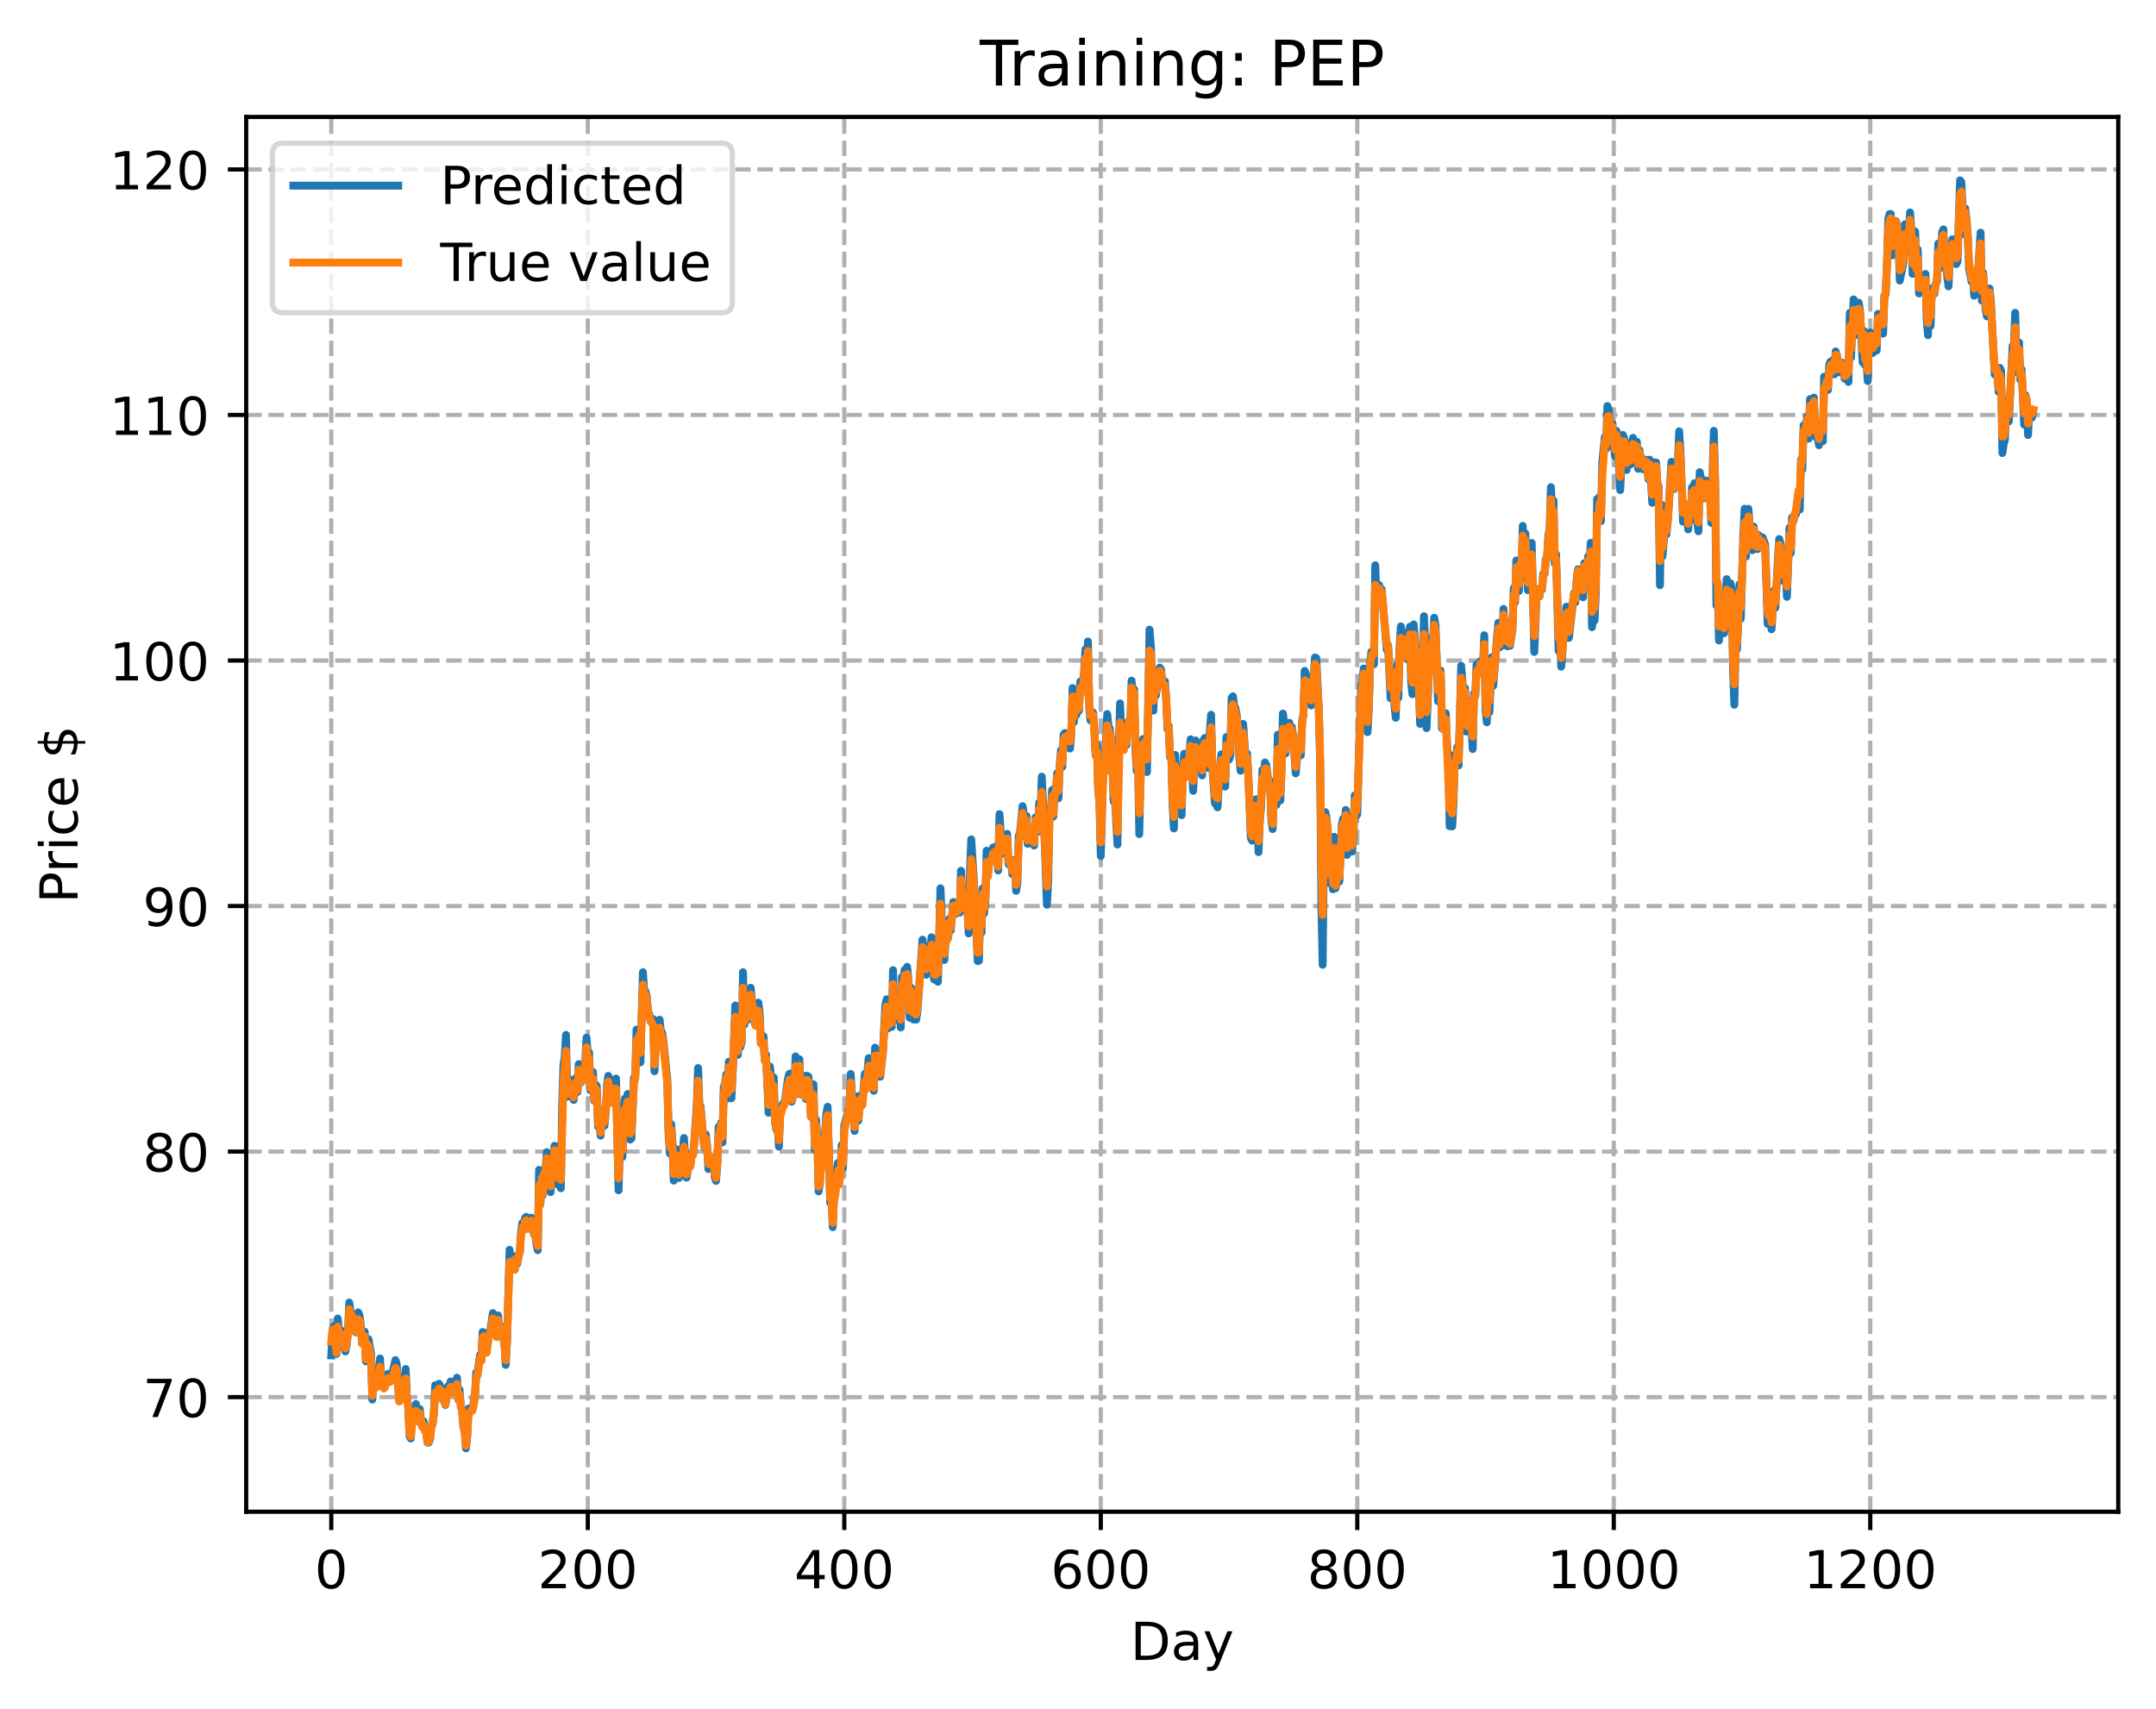 <?xml version="1.0" encoding="utf-8" standalone="no"?>
<!DOCTYPE svg PUBLIC "-//W3C//DTD SVG 1.1//EN"
  "http://www.w3.org/Graphics/SVG/1.1/DTD/svg11.dtd">
<!-- Created with matplotlib (https://matplotlib.org/) -->
<svg height="325.986pt" version="1.1" viewBox="0 0 411.286 325.986" width="411.286pt" xmlns="http://www.w3.org/2000/svg" xmlns:xlink="http://www.w3.org/1999/xlink">
 <defs>
  <style type="text/css">
*{stroke-linecap:butt;stroke-linejoin:round;}
  </style>
 </defs>
 <g id="figure_1">
  <g id="patch_1">
   <path d="M 0 325.986 
L 411.286 325.986 
L 411.286 0 
L 0 0 
z
" style="fill:#ffffff;"/>
  </g>
  <g id="axes_1">
   <g id="patch_2">
    <path d="M 46.966 288.43 
L 404.086 288.43 
L 404.086 22.318 
L 46.966 22.318 
z
" style="fill:#ffffff;"/>
   </g>
   <g id="matplotlib.axis_1">
    <g id="xtick_1">
     <g id="line2d_1">
      <path clip-path="url(#pa82a4963d1)" d="M 63.198 288.43 
L 63.198 22.318 
" style="fill:none;stroke:#b0b0b0;stroke-dasharray:2.96,1.28;stroke-dashoffset:0;stroke-width:0.8;"/>
     </g>
     <g id="line2d_2">
      <defs>
       <path d="M 0 0 
L 0 3.5 
" id="m15022803ef" style="stroke:#000000;stroke-width:0.8;"/>
      </defs>
      <g>
       <use style="stroke:#000000;stroke-width:0.8;" x="63.198" xlink:href="#m15022803ef" y="288.43"/>
      </g>
     </g>
     <g id="text_1">
      <!-- 0 -->
      <defs>
       <path d="M 31.781 66.406 
Q 24.172 66.406 20.328 58.906 
Q 16.5 51.422 16.5 36.375 
Q 16.5 21.391 20.328 13.891 
Q 24.172 6.391 31.781 6.391 
Q 39.453 6.391 43.281 13.891 
Q 47.125 21.391 47.125 36.375 
Q 47.125 51.422 43.281 58.906 
Q 39.453 66.406 31.781 66.406 
z
M 31.781 74.219 
Q 44.047 74.219 50.516 64.516 
Q 56.984 54.828 56.984 36.375 
Q 56.984 17.969 50.516 8.266 
Q 44.047 -1.422 31.781 -1.422 
Q 19.531 -1.422 13.062 8.266 
Q 6.594 17.969 6.594 36.375 
Q 6.594 54.828 13.062 64.516 
Q 19.531 74.219 31.781 74.219 
z
" id="DejaVuSans-48"/>
      </defs>
      <g transform="translate(60.017 303.029)scale(0.1 -0.1)">
       <use xlink:href="#DejaVuSans-48"/>
      </g>
     </g>
    </g>
    <g id="xtick_2">
     <g id="line2d_3">
      <path clip-path="url(#pa82a4963d1)" d="M 112.129 288.43 
L 112.129 22.318 
" style="fill:none;stroke:#b0b0b0;stroke-dasharray:2.96,1.28;stroke-dashoffset:0;stroke-width:0.8;"/>
     </g>
     <g id="line2d_4">
      <g>
       <use style="stroke:#000000;stroke-width:0.8;" x="112.129" xlink:href="#m15022803ef" y="288.43"/>
      </g>
     </g>
     <g id="text_2">
      <!-- 200 -->
      <defs>
       <path d="M 19.188 8.297 
L 53.609 8.297 
L 53.609 0 
L 7.328 0 
L 7.328 8.297 
Q 12.938 14.109 22.625 23.891 
Q 32.328 33.688 34.812 36.531 
Q 39.547 41.844 41.422 45.531 
Q 43.312 49.219 43.312 52.781 
Q 43.312 58.594 39.234 62.25 
Q 35.156 65.922 28.609 65.922 
Q 23.969 65.922 18.812 64.312 
Q 13.672 62.703 7.812 59.422 
L 7.812 69.391 
Q 13.766 71.781 18.938 73 
Q 24.125 74.219 28.422 74.219 
Q 39.75 74.219 46.484 68.547 
Q 53.219 62.891 53.219 53.422 
Q 53.219 48.922 51.531 44.891 
Q 49.859 40.875 45.406 35.406 
Q 44.188 33.984 37.641 27.219 
Q 31.109 20.453 19.188 8.297 
z
" id="DejaVuSans-50"/>
      </defs>
      <g transform="translate(102.585 303.029)scale(0.1 -0.1)">
       <use xlink:href="#DejaVuSans-50"/>
       <use x="63.623" xlink:href="#DejaVuSans-48"/>
       <use x="127.246" xlink:href="#DejaVuSans-48"/>
      </g>
     </g>
    </g>
    <g id="xtick_3">
     <g id="line2d_5">
      <path clip-path="url(#pa82a4963d1)" d="M 161.06 288.43 
L 161.06 22.318 
" style="fill:none;stroke:#b0b0b0;stroke-dasharray:2.96,1.28;stroke-dashoffset:0;stroke-width:0.8;"/>
     </g>
     <g id="line2d_6">
      <g>
       <use style="stroke:#000000;stroke-width:0.8;" x="161.06" xlink:href="#m15022803ef" y="288.43"/>
      </g>
     </g>
     <g id="text_3">
      <!-- 400 -->
      <defs>
       <path d="M 37.797 64.312 
L 12.891 25.391 
L 37.797 25.391 
z
M 35.203 72.906 
L 47.609 72.906 
L 47.609 25.391 
L 58.016 25.391 
L 58.016 17.188 
L 47.609 17.188 
L 47.609 0 
L 37.797 0 
L 37.797 17.188 
L 4.891 17.188 
L 4.891 26.703 
z
" id="DejaVuSans-52"/>
      </defs>
      <g transform="translate(151.516 303.029)scale(0.1 -0.1)">
       <use xlink:href="#DejaVuSans-52"/>
       <use x="63.623" xlink:href="#DejaVuSans-48"/>
       <use x="127.246" xlink:href="#DejaVuSans-48"/>
      </g>
     </g>
    </g>
    <g id="xtick_4">
     <g id="line2d_7">
      <path clip-path="url(#pa82a4963d1)" d="M 209.99 288.43 
L 209.99 22.318 
" style="fill:none;stroke:#b0b0b0;stroke-dasharray:2.96,1.28;stroke-dashoffset:0;stroke-width:0.8;"/>
     </g>
     <g id="line2d_8">
      <g>
       <use style="stroke:#000000;stroke-width:0.8;" x="209.99" xlink:href="#m15022803ef" y="288.43"/>
      </g>
     </g>
     <g id="text_4">
      <!-- 600 -->
      <defs>
       <path d="M 33.016 40.375 
Q 26.375 40.375 22.484 35.828 
Q 18.609 31.297 18.609 23.391 
Q 18.609 15.531 22.484 10.953 
Q 26.375 6.391 33.016 6.391 
Q 39.656 6.391 43.531 10.953 
Q 47.406 15.531 47.406 23.391 
Q 47.406 31.297 43.531 35.828 
Q 39.656 40.375 33.016 40.375 
z
M 52.594 71.297 
L 52.594 62.312 
Q 48.875 64.062 45.094 64.984 
Q 41.312 65.922 37.594 65.922 
Q 27.828 65.922 22.672 59.328 
Q 17.531 52.734 16.797 39.406 
Q 19.672 43.656 24.016 45.922 
Q 28.375 48.188 33.594 48.188 
Q 44.578 48.188 50.953 41.516 
Q 57.328 34.859 57.328 23.391 
Q 57.328 12.156 50.688 5.359 
Q 44.047 -1.422 33.016 -1.422 
Q 20.359 -1.422 13.672 8.266 
Q 6.984 17.969 6.984 36.375 
Q 6.984 53.656 15.188 63.938 
Q 23.391 74.219 37.203 74.219 
Q 40.922 74.219 44.703 73.484 
Q 48.484 72.75 52.594 71.297 
z
" id="DejaVuSans-54"/>
      </defs>
      <g transform="translate(200.446 303.029)scale(0.1 -0.1)">
       <use xlink:href="#DejaVuSans-54"/>
       <use x="63.623" xlink:href="#DejaVuSans-48"/>
       <use x="127.246" xlink:href="#DejaVuSans-48"/>
      </g>
     </g>
    </g>
    <g id="xtick_5">
     <g id="line2d_9">
      <path clip-path="url(#pa82a4963d1)" d="M 258.921 288.43 
L 258.921 22.318 
" style="fill:none;stroke:#b0b0b0;stroke-dasharray:2.96,1.28;stroke-dashoffset:0;stroke-width:0.8;"/>
     </g>
     <g id="line2d_10">
      <g>
       <use style="stroke:#000000;stroke-width:0.8;" x="258.921" xlink:href="#m15022803ef" y="288.43"/>
      </g>
     </g>
     <g id="text_5">
      <!-- 800 -->
      <defs>
       <path d="M 31.781 34.625 
Q 24.75 34.625 20.719 30.859 
Q 16.703 27.094 16.703 20.516 
Q 16.703 13.922 20.719 10.156 
Q 24.75 6.391 31.781 6.391 
Q 38.812 6.391 42.859 10.172 
Q 46.922 13.969 46.922 20.516 
Q 46.922 27.094 42.891 30.859 
Q 38.875 34.625 31.781 34.625 
z
M 21.922 38.812 
Q 15.578 40.375 12.031 44.719 
Q 8.5 49.078 8.5 55.328 
Q 8.5 64.062 14.719 69.141 
Q 20.953 74.219 31.781 74.219 
Q 42.672 74.219 48.875 69.141 
Q 55.078 64.062 55.078 55.328 
Q 55.078 49.078 51.531 44.719 
Q 48 40.375 41.703 38.812 
Q 48.828 37.156 52.797 32.312 
Q 56.781 27.484 56.781 20.516 
Q 56.781 9.906 50.312 4.234 
Q 43.844 -1.422 31.781 -1.422 
Q 19.734 -1.422 13.25 4.234 
Q 6.781 9.906 6.781 20.516 
Q 6.781 27.484 10.781 32.312 
Q 14.797 37.156 21.922 38.812 
z
M 18.312 54.391 
Q 18.312 48.734 21.844 45.562 
Q 25.391 42.391 31.781 42.391 
Q 38.141 42.391 41.719 45.562 
Q 45.312 48.734 45.312 54.391 
Q 45.312 60.062 41.719 63.234 
Q 38.141 66.406 31.781 66.406 
Q 25.391 66.406 21.844 63.234 
Q 18.312 60.062 18.312 54.391 
z
" id="DejaVuSans-56"/>
      </defs>
      <g transform="translate(249.377 303.029)scale(0.1 -0.1)">
       <use xlink:href="#DejaVuSans-56"/>
       <use x="63.623" xlink:href="#DejaVuSans-48"/>
       <use x="127.246" xlink:href="#DejaVuSans-48"/>
      </g>
     </g>
    </g>
    <g id="xtick_6">
     <g id="line2d_11">
      <path clip-path="url(#pa82a4963d1)" d="M 307.851 288.43 
L 307.851 22.318 
" style="fill:none;stroke:#b0b0b0;stroke-dasharray:2.96,1.28;stroke-dashoffset:0;stroke-width:0.8;"/>
     </g>
     <g id="line2d_12">
      <g>
       <use style="stroke:#000000;stroke-width:0.8;" x="307.851" xlink:href="#m15022803ef" y="288.43"/>
      </g>
     </g>
     <g id="text_6">
      <!-- 1000 -->
      <defs>
       <path d="M 12.406 8.297 
L 28.516 8.297 
L 28.516 63.922 
L 10.984 60.406 
L 10.984 69.391 
L 28.422 72.906 
L 38.281 72.906 
L 38.281 8.297 
L 54.391 8.297 
L 54.391 0 
L 12.406 0 
z
" id="DejaVuSans-49"/>
      </defs>
      <g transform="translate(295.126 303.029)scale(0.1 -0.1)">
       <use xlink:href="#DejaVuSans-49"/>
       <use x="63.623" xlink:href="#DejaVuSans-48"/>
       <use x="127.246" xlink:href="#DejaVuSans-48"/>
       <use x="190.869" xlink:href="#DejaVuSans-48"/>
      </g>
     </g>
    </g>
    <g id="xtick_7">
     <g id="line2d_13">
      <path clip-path="url(#pa82a4963d1)" d="M 356.782 288.43 
L 356.782 22.318 
" style="fill:none;stroke:#b0b0b0;stroke-dasharray:2.96,1.28;stroke-dashoffset:0;stroke-width:0.8;"/>
     </g>
     <g id="line2d_14">
      <g>
       <use style="stroke:#000000;stroke-width:0.8;" x="356.782" xlink:href="#m15022803ef" y="288.43"/>
      </g>
     </g>
     <g id="text_7">
      <!-- 1200 -->
      <g transform="translate(344.057 303.029)scale(0.1 -0.1)">
       <use xlink:href="#DejaVuSans-49"/>
       <use x="63.623" xlink:href="#DejaVuSans-50"/>
       <use x="127.246" xlink:href="#DejaVuSans-48"/>
       <use x="190.869" xlink:href="#DejaVuSans-48"/>
      </g>
     </g>
    </g>
    <g id="text_8">
     <!-- Day -->
     <defs>
      <path d="M 19.672 64.797 
L 19.672 8.109 
L 31.594 8.109 
Q 46.688 8.109 53.688 14.938 
Q 60.688 21.781 60.688 36.531 
Q 60.688 51.172 53.688 57.984 
Q 46.688 64.797 31.594 64.797 
z
M 9.812 72.906 
L 30.078 72.906 
Q 51.266 72.906 61.172 64.094 
Q 71.094 55.281 71.094 36.531 
Q 71.094 17.672 61.125 8.828 
Q 51.172 0 30.078 0 
L 9.812 0 
z
" id="DejaVuSans-68"/>
      <path d="M 34.281 27.484 
Q 23.391 27.484 19.188 25 
Q 14.984 22.516 14.984 16.5 
Q 14.984 11.719 18.141 8.906 
Q 21.297 6.109 26.703 6.109 
Q 34.188 6.109 38.703 11.406 
Q 43.219 16.703 43.219 25.484 
L 43.219 27.484 
z
M 52.203 31.203 
L 52.203 0 
L 43.219 0 
L 43.219 8.297 
Q 40.141 3.328 35.547 0.953 
Q 30.953 -1.422 24.312 -1.422 
Q 15.922 -1.422 10.953 3.297 
Q 6 8.016 6 15.922 
Q 6 25.141 12.172 29.828 
Q 18.359 34.516 30.609 34.516 
L 43.219 34.516 
L 43.219 35.406 
Q 43.219 41.609 39.141 45 
Q 35.062 48.391 27.688 48.391 
Q 23 48.391 18.547 47.266 
Q 14.109 46.141 10.016 43.891 
L 10.016 52.203 
Q 14.938 54.109 19.578 55.047 
Q 24.219 56 28.609 56 
Q 40.484 56 46.344 49.844 
Q 52.203 43.703 52.203 31.203 
z
" id="DejaVuSans-97"/>
      <path d="M 32.172 -5.078 
Q 28.375 -14.844 24.75 -17.812 
Q 21.141 -20.797 15.094 -20.797 
L 7.906 -20.797 
L 7.906 -13.281 
L 13.188 -13.281 
Q 16.891 -13.281 18.938 -11.516 
Q 21 -9.766 23.484 -3.219 
L 25.094 0.875 
L 2.984 54.688 
L 12.5 54.688 
L 29.594 11.922 
L 46.688 54.688 
L 56.203 54.688 
z
" id="DejaVuSans-121"/>
     </defs>
     <g transform="translate(215.652 316.707)scale(0.1 -0.1)">
      <use xlink:href="#DejaVuSans-68"/>
      <use x="77.002" xlink:href="#DejaVuSans-97"/>
      <use x="138.281" xlink:href="#DejaVuSans-121"/>
     </g>
    </g>
   </g>
   <g id="matplotlib.axis_2">
    <g id="ytick_1">
     <g id="line2d_15">
      <path clip-path="url(#pa82a4963d1)" d="M 46.966 266.563 
L 404.086 266.563 
" style="fill:none;stroke:#b0b0b0;stroke-dasharray:2.96,1.28;stroke-dashoffset:0;stroke-width:0.8;"/>
     </g>
     <g id="line2d_16">
      <defs>
       <path d="M 0 0 
L -3.5 0 
" id="m5cc75e0cbb" style="stroke:#000000;stroke-width:0.8;"/>
      </defs>
      <g>
       <use style="stroke:#000000;stroke-width:0.8;" x="46.966" xlink:href="#m5cc75e0cbb" y="266.563"/>
      </g>
     </g>
     <g id="text_9">
      <!-- 70 -->
      <defs>
       <path d="M 8.203 72.906 
L 55.078 72.906 
L 55.078 68.703 
L 28.609 0 
L 18.312 0 
L 43.219 64.594 
L 8.203 64.594 
z
" id="DejaVuSans-55"/>
      </defs>
      <g transform="translate(27.241 270.362)scale(0.1 -0.1)">
       <use xlink:href="#DejaVuSans-55"/>
       <use x="63.623" xlink:href="#DejaVuSans-48"/>
      </g>
     </g>
    </g>
    <g id="ytick_2">
     <g id="line2d_17">
      <path clip-path="url(#pa82a4963d1)" d="M 46.966 219.715 
L 404.086 219.715 
" style="fill:none;stroke:#b0b0b0;stroke-dasharray:2.96,1.28;stroke-dashoffset:0;stroke-width:0.8;"/>
     </g>
     <g id="line2d_18">
      <g>
       <use style="stroke:#000000;stroke-width:0.8;" x="46.966" xlink:href="#m5cc75e0cbb" y="219.715"/>
      </g>
     </g>
     <g id="text_10">
      <!-- 80 -->
      <g transform="translate(27.241 223.514)scale(0.1 -0.1)">
       <use xlink:href="#DejaVuSans-56"/>
       <use x="63.623" xlink:href="#DejaVuSans-48"/>
      </g>
     </g>
    </g>
    <g id="ytick_3">
     <g id="line2d_19">
      <path clip-path="url(#pa82a4963d1)" d="M 46.966 172.868 
L 404.086 172.868 
" style="fill:none;stroke:#b0b0b0;stroke-dasharray:2.96,1.28;stroke-dashoffset:0;stroke-width:0.8;"/>
     </g>
     <g id="line2d_20">
      <g>
       <use style="stroke:#000000;stroke-width:0.8;" x="46.966" xlink:href="#m5cc75e0cbb" y="172.868"/>
      </g>
     </g>
     <g id="text_11">
      <!-- 90 -->
      <defs>
       <path d="M 10.984 1.516 
L 10.984 10.5 
Q 14.703 8.734 18.5 7.812 
Q 22.312 6.891 25.984 6.891 
Q 35.75 6.891 40.891 13.453 
Q 46.047 20.016 46.781 33.406 
Q 43.953 29.203 39.594 26.953 
Q 35.25 24.703 29.984 24.703 
Q 19.047 24.703 12.672 31.312 
Q 6.297 37.938 6.297 49.422 
Q 6.297 60.641 12.938 67.422 
Q 19.578 74.219 30.609 74.219 
Q 43.266 74.219 49.922 64.516 
Q 56.594 54.828 56.594 36.375 
Q 56.594 19.141 48.406 8.859 
Q 40.234 -1.422 26.422 -1.422 
Q 22.703 -1.422 18.891 -0.688 
Q 15.094 0.047 10.984 1.516 
z
M 30.609 32.422 
Q 37.25 32.422 41.125 36.953 
Q 45.016 41.5 45.016 49.422 
Q 45.016 57.281 41.125 61.844 
Q 37.25 66.406 30.609 66.406 
Q 23.969 66.406 20.094 61.844 
Q 16.219 57.281 16.219 49.422 
Q 16.219 41.5 20.094 36.953 
Q 23.969 32.422 30.609 32.422 
z
" id="DejaVuSans-57"/>
      </defs>
      <g transform="translate(27.241 176.667)scale(0.1 -0.1)">
       <use xlink:href="#DejaVuSans-57"/>
       <use x="63.623" xlink:href="#DejaVuSans-48"/>
      </g>
     </g>
    </g>
    <g id="ytick_4">
     <g id="line2d_21">
      <path clip-path="url(#pa82a4963d1)" d="M 46.966 126.02 
L 404.086 126.02 
" style="fill:none;stroke:#b0b0b0;stroke-dasharray:2.96,1.28;stroke-dashoffset:0;stroke-width:0.8;"/>
     </g>
     <g id="line2d_22">
      <g>
       <use style="stroke:#000000;stroke-width:0.8;" x="46.966" xlink:href="#m5cc75e0cbb" y="126.02"/>
      </g>
     </g>
     <g id="text_12">
      <!-- 100 -->
      <g transform="translate(20.878 129.82)scale(0.1 -0.1)">
       <use xlink:href="#DejaVuSans-49"/>
       <use x="63.623" xlink:href="#DejaVuSans-48"/>
       <use x="127.246" xlink:href="#DejaVuSans-48"/>
      </g>
     </g>
    </g>
    <g id="ytick_5">
     <g id="line2d_23">
      <path clip-path="url(#pa82a4963d1)" d="M 46.966 79.173 
L 404.086 79.173 
" style="fill:none;stroke:#b0b0b0;stroke-dasharray:2.96,1.28;stroke-dashoffset:0;stroke-width:0.8;"/>
     </g>
     <g id="line2d_24">
      <g>
       <use style="stroke:#000000;stroke-width:0.8;" x="46.966" xlink:href="#m5cc75e0cbb" y="79.173"/>
      </g>
     </g>
     <g id="text_13">
      <!-- 110 -->
      <g transform="translate(20.878 82.972)scale(0.1 -0.1)">
       <use xlink:href="#DejaVuSans-49"/>
       <use x="63.623" xlink:href="#DejaVuSans-49"/>
       <use x="127.246" xlink:href="#DejaVuSans-48"/>
      </g>
     </g>
    </g>
    <g id="ytick_6">
     <g id="line2d_25">
      <path clip-path="url(#pa82a4963d1)" d="M 46.966 32.326 
L 404.086 32.326 
" style="fill:none;stroke:#b0b0b0;stroke-dasharray:2.96,1.28;stroke-dashoffset:0;stroke-width:0.8;"/>
     </g>
     <g id="line2d_26">
      <g>
       <use style="stroke:#000000;stroke-width:0.8;" x="46.966" xlink:href="#m5cc75e0cbb" y="32.326"/>
      </g>
     </g>
     <g id="text_14">
      <!-- 120 -->
      <g transform="translate(20.878 36.125)scale(0.1 -0.1)">
       <use xlink:href="#DejaVuSans-49"/>
       <use x="63.623" xlink:href="#DejaVuSans-50"/>
       <use x="127.246" xlink:href="#DejaVuSans-48"/>
      </g>
     </g>
    </g>
    <g id="text_15">
     <!-- Price $ -->
     <defs>
      <path d="M 19.672 64.797 
L 19.672 37.406 
L 32.078 37.406 
Q 38.969 37.406 42.719 40.969 
Q 46.484 44.531 46.484 51.125 
Q 46.484 57.672 42.719 61.234 
Q 38.969 64.797 32.078 64.797 
z
M 9.812 72.906 
L 32.078 72.906 
Q 44.344 72.906 50.609 67.359 
Q 56.891 61.812 56.891 51.125 
Q 56.891 40.328 50.609 34.812 
Q 44.344 29.297 32.078 29.297 
L 19.672 29.297 
L 19.672 0 
L 9.812 0 
z
" id="DejaVuSans-80"/>
      <path d="M 41.109 46.297 
Q 39.594 47.172 37.812 47.578 
Q 36.031 48 33.891 48 
Q 26.266 48 22.188 43.047 
Q 18.109 38.094 18.109 28.812 
L 18.109 0 
L 9.078 0 
L 9.078 54.688 
L 18.109 54.688 
L 18.109 46.188 
Q 20.953 51.172 25.484 53.578 
Q 30.031 56 36.531 56 
Q 37.453 56 38.578 55.875 
Q 39.703 55.766 41.062 55.516 
z
" id="DejaVuSans-114"/>
      <path d="M 9.422 54.688 
L 18.406 54.688 
L 18.406 0 
L 9.422 0 
z
M 9.422 75.984 
L 18.406 75.984 
L 18.406 64.594 
L 9.422 64.594 
z
" id="DejaVuSans-105"/>
      <path d="M 48.781 52.594 
L 48.781 44.188 
Q 44.969 46.297 41.141 47.344 
Q 37.312 48.391 33.406 48.391 
Q 24.656 48.391 19.812 42.844 
Q 14.984 37.312 14.984 27.297 
Q 14.984 17.281 19.812 11.734 
Q 24.656 6.203 33.406 6.203 
Q 37.312 6.203 41.141 7.25 
Q 44.969 8.297 48.781 10.406 
L 48.781 2.094 
Q 45.016 0.344 40.984 -0.531 
Q 36.969 -1.422 32.422 -1.422 
Q 20.062 -1.422 12.781 6.344 
Q 5.516 14.109 5.516 27.297 
Q 5.516 40.672 12.859 48.328 
Q 20.219 56 33.016 56 
Q 37.156 56 41.109 55.141 
Q 45.062 54.297 48.781 52.594 
z
" id="DejaVuSans-99"/>
      <path d="M 56.203 29.594 
L 56.203 25.203 
L 14.891 25.203 
Q 15.484 15.922 20.484 11.062 
Q 25.484 6.203 34.422 6.203 
Q 39.594 6.203 44.453 7.469 
Q 49.312 8.734 54.109 11.281 
L 54.109 2.781 
Q 49.266 0.734 44.188 -0.344 
Q 39.109 -1.422 33.891 -1.422 
Q 20.797 -1.422 13.156 6.188 
Q 5.516 13.812 5.516 26.812 
Q 5.516 40.234 12.766 48.109 
Q 20.016 56 32.328 56 
Q 43.359 56 49.781 48.891 
Q 56.203 41.797 56.203 29.594 
z
M 47.219 32.234 
Q 47.125 39.594 43.094 43.984 
Q 39.062 48.391 32.422 48.391 
Q 24.906 48.391 20.391 44.141 
Q 15.875 39.891 15.188 32.172 
z
" id="DejaVuSans-101"/>
      <path id="DejaVuSans-32"/>
      <path d="M 33.797 -14.703 
L 28.906 -14.703 
L 28.859 0 
Q 23.734 0.094 18.609 1.188 
Q 13.484 2.297 8.297 4.5 
L 8.297 13.281 
Q 13.281 10.156 18.375 8.562 
Q 23.484 6.984 28.906 6.938 
L 28.906 29.203 
Q 18.109 30.953 13.203 35.156 
Q 8.297 39.359 8.297 46.688 
Q 8.297 54.641 13.625 59.219 
Q 18.953 63.812 28.906 64.5 
L 28.906 75.984 
L 33.797 75.984 
L 33.797 64.656 
Q 38.328 64.453 42.578 63.688 
Q 46.828 62.938 50.875 61.625 
L 50.875 53.078 
Q 46.828 55.125 42.547 56.25 
Q 38.281 57.375 33.797 57.562 
L 33.797 36.719 
Q 44.875 35.016 50.094 30.609 
Q 55.328 26.219 55.328 18.609 
Q 55.328 10.359 49.781 5.594 
Q 44.234 0.828 33.797 0.094 
z
M 28.906 37.594 
L 28.906 57.625 
Q 23.25 56.984 20.266 54.391 
Q 17.281 51.812 17.281 47.516 
Q 17.281 43.312 20.031 40.969 
Q 22.797 38.625 28.906 37.594 
z
M 33.797 28.219 
L 33.797 7.078 
Q 39.984 7.906 43.141 10.594 
Q 46.297 13.281 46.297 17.672 
Q 46.297 21.969 43.281 24.5 
Q 40.281 27.047 33.797 28.219 
z
" id="DejaVuSans-36"/>
     </defs>
     <g transform="translate(14.798 172.342)rotate(-90)scale(0.1 -0.1)">
      <use xlink:href="#DejaVuSans-80"/>
      <use x="58.553" xlink:href="#DejaVuSans-114"/>
      <use x="99.666" xlink:href="#DejaVuSans-105"/>
      <use x="127.449" xlink:href="#DejaVuSans-99"/>
      <use x="182.43" xlink:href="#DejaVuSans-101"/>
      <use x="243.953" xlink:href="#DejaVuSans-32"/>
      <use x="275.74" xlink:href="#DejaVuSans-36"/>
     </g>
    </g>
   </g>
   <g id="line2d_27">
    <path clip-path="url(#pa82a4963d1)" d="M 63.198 258.605 
L 63.443 253.686 
L 63.688 253.05 
L 63.932 255.006 
L 64.177 258.337 
L 64.422 251.574 
L 64.911 255.829 
L 65.156 253.887 
L 65.4 256.828 
L 65.645 256.911 
L 65.89 257.84 
L 66.134 256.488 
L 66.379 254.29 
L 66.623 248.516 
L 66.868 250.175 
L 67.113 250.612 
L 67.357 252.368 
L 67.602 252.943 
L 67.847 254.205 
L 68.091 251.575 
L 68.336 250.394 
L 68.581 251.002 
L 68.825 252.8 
L 69.07 256.29 
L 69.315 254.633 
L 69.559 254.063 
L 69.804 259.738 
L 70.049 255.543 
L 70.293 255.496 
L 70.783 258.266 
L 71.027 267.032 
L 71.272 261.587 
L 71.517 263.987 
L 71.761 264.574 
L 72.006 262.32 
L 72.251 261.629 
L 72.495 259.187 
L 72.74 263.679 
L 72.984 262.434 
L 73.229 264.676 
L 73.474 264.065 
L 73.963 262.129 
L 74.208 262.937 
L 74.452 263.094 
L 74.697 262.706 
L 75.431 259.506 
L 75.676 260.217 
L 76.165 267.165 
L 76.654 263.86 
L 76.899 264.087 
L 77.144 265.235 
L 77.388 261.191 
L 77.633 266.846 
L 77.878 268.367 
L 78.122 274.014 
L 78.367 274.457 
L 78.611 271.015 
L 78.856 270.592 
L 79.345 267.878 
L 79.59 270.538 
L 79.835 271.219 
L 80.079 268.84 
L 80.324 271.143 
L 80.569 272.252 
L 80.813 271.17 
L 81.058 272.668 
L 81.303 272.658 
L 81.547 275.237 
L 81.792 275.232 
L 82.037 274.635 
L 82.281 272.078 
L 82.526 271.638 
L 82.771 269.515 
L 83.015 264.293 
L 83.26 266.19 
L 83.505 265.771 
L 83.749 264.013 
L 83.994 264.466 
L 84.239 265.243 
L 84.483 267.084 
L 84.728 267.039 
L 84.972 268.056 
L 85.462 264.472 
L 85.706 265.177 
L 85.951 263.577 
L 86.196 264.702 
L 86.44 264.801 
L 86.685 265.28 
L 87.174 262.861 
L 87.419 266.873 
L 87.664 265.13 
L 87.908 268.289 
L 88.153 269.03 
L 88.398 272.196 
L 88.642 273.097 
L 88.887 276.334 
L 89.132 274.029 
L 89.376 268.742 
L 89.621 268.925 
L 89.866 268.647 
L 90.11 268.939 
L 90.599 266.342 
L 90.844 261.87 
L 91.089 262.018 
L 91.578 258.489 
L 91.823 259.588 
L 92.067 254.138 
L 92.312 254.283 
L 92.801 258.033 
L 93.291 254.31 
L 93.535 253.884 
L 94.025 250.523 
L 94.269 252.746 
L 94.514 253.638 
L 94.759 255.067 
L 95.003 250.976 
L 95.248 253.382 
L 95.493 253.017 
L 96.227 256.125 
L 96.471 260.411 
L 96.716 256.014 
L 97.205 238.46 
L 97.45 240.132 
L 97.694 241.018 
L 97.939 239.745 
L 98.184 242.246 
L 98.428 239.656 
L 98.673 241.138 
L 98.918 239.595 
L 99.162 238.92 
L 99.407 234.951 
L 99.652 233.348 
L 99.896 234.342 
L 100.141 232.412 
L 100.386 232.159 
L 100.63 234.352 
L 101.12 233.871 
L 101.364 232.326 
L 101.609 233.574 
L 101.854 235.452 
L 102.098 235.351 
L 102.343 237.43 
L 102.587 238.526 
L 102.832 223.207 
L 103.077 229.714 
L 103.321 223.848 
L 103.566 227.985 
L 103.811 223.294 
L 104.055 223.522 
L 104.3 219.822 
L 104.545 224.778 
L 104.789 221.679 
L 105.034 227.451 
L 105.279 221.886 
L 105.523 223.501 
L 105.768 218.62 
L 106.013 219.423 
L 106.257 219.592 
L 106.502 226.102 
L 106.747 218.552 
L 106.991 226.714 
L 107.236 211.035 
L 107.481 203.222 
L 107.725 201.679 
L 107.97 197.453 
L 108.215 209.237 
L 108.459 205.715 
L 108.704 207.997 
L 108.948 206.841 
L 109.438 209.863 
L 109.927 205.603 
L 110.172 208.346 
L 110.416 203.02 
L 110.661 203.817 
L 110.906 206.477 
L 111.15 205.511 
L 111.395 205.49 
L 111.64 202.697 
L 111.884 197.979 
L 112.129 201.27 
L 112.374 200.752 
L 112.618 208.012 
L 112.863 207.204 
L 113.108 204.52 
L 113.352 210.007 
L 113.597 206.93 
L 113.842 207.211 
L 114.086 214.949 
L 114.331 214.001 
L 114.575 216.674 
L 114.82 212.869 
L 115.065 211.819 
L 115.309 214.783 
L 115.554 212.138 
L 115.799 207.05 
L 116.043 205.264 
L 116.533 209.405 
L 116.777 210.029 
L 117.022 208.894 
L 117.267 205.979 
L 117.511 205.777 
L 118.001 227.107 
L 118.245 218.756 
L 118.49 219.487 
L 118.735 220.744 
L 118.979 212.117 
L 119.224 209.597 
L 119.469 210.03 
L 119.713 208.74 
L 119.958 211.37 
L 120.203 217.428 
L 120.447 217.231 
L 120.936 205.646 
L 121.181 205.645 
L 121.426 196.443 
L 121.67 198.978 
L 121.915 197.302 
L 122.16 202.701 
L 122.649 185.499 
L 122.894 189.237 
L 123.138 189.167 
L 123.383 190.092 
L 123.628 193.216 
L 123.872 193.517 
L 124.117 194.928 
L 124.606 194.45 
L 124.851 204.377 
L 125.096 199.441 
L 125.34 199.138 
L 125.585 198.483 
L 125.83 194.56 
L 126.074 196.71 
L 126.319 197.041 
L 126.563 198.715 
L 127.297 205.972 
L 127.542 216.365 
L 127.787 220.078 
L 128.031 214.469 
L 128.276 217.844 
L 128.521 225.249 
L 128.765 223.446 
L 129.01 219.245 
L 129.255 220.607 
L 129.499 224.76 
L 129.744 222.435 
L 129.989 222.684 
L 130.478 217.117 
L 130.967 224.694 
L 131.212 223.248 
L 131.457 222.615 
L 131.701 222.484 
L 131.946 220.039 
L 132.191 220.38 
L 132.435 218.017 
L 132.924 210.856 
L 133.169 203.776 
L 133.414 210.879 
L 133.658 211.14 
L 134.148 217.313 
L 134.392 218.91 
L 134.637 216.445 
L 134.882 218.627 
L 135.126 223.042 
L 135.371 220.531 
L 135.616 222.214 
L 135.86 222.739 
L 136.105 221.077 
L 136.35 224.655 
L 136.594 225.308 
L 136.839 221.985 
L 137.084 214.994 
L 137.328 215.148 
L 137.573 214.213 
L 137.818 217.973 
L 138.062 207.443 
L 138.307 206.76 
L 138.551 204.991 
L 138.796 209.613 
L 139.041 202.568 
L 139.285 203.907 
L 139.53 209.545 
L 139.775 204.565 
L 140.264 191.843 
L 140.753 201.267 
L 140.998 198.02 
L 141.243 199.794 
L 141.487 198.794 
L 141.732 185.487 
L 141.977 195.517 
L 142.221 192.1 
L 142.466 194.653 
L 142.711 193.422 
L 142.955 191.461 
L 143.2 188.456 
L 143.445 190.932 
L 143.689 191.998 
L 143.934 195.168 
L 144.178 195.694 
L 144.423 192.14 
L 144.668 191.311 
L 144.912 193.289 
L 145.157 199.012 
L 145.646 197.705 
L 145.891 202.343 
L 146.136 201.252 
L 146.625 212.308 
L 146.87 203.484 
L 147.359 208.17 
L 147.604 205.573 
L 147.848 214.093 
L 148.093 215.541 
L 148.338 214.55 
L 148.582 218.771 
L 148.827 212.447 
L 149.316 210.662 
L 149.561 210.509 
L 149.806 209.628 
L 150.295 205.93 
L 150.539 204.916 
L 150.784 204.813 
L 151.029 210.196 
L 151.273 209.1 
L 151.518 209.019 
L 151.763 201.555 
L 152.252 206.422 
L 152.497 202.112 
L 152.741 208.787 
L 152.986 208.635 
L 153.231 205.202 
L 153.475 205.415 
L 153.72 209.7 
L 153.965 205.257 
L 154.209 205.405 
L 154.454 207.638 
L 154.699 213.096 
L 154.943 208.76 
L 155.188 206.89 
L 155.433 219.339 
L 155.677 213.634 
L 155.922 217.189 
L 156.166 227.316 
L 156.411 225.635 
L 156.656 222.059 
L 156.9 221.986 
L 157.145 217.722 
L 157.39 216.118 
L 157.634 212.543 
L 157.879 211.16 
L 158.368 229.503 
L 158.613 227.745 
L 158.858 234.135 
L 159.102 227.95 
L 159.347 227.359 
L 159.592 223.626 
L 159.836 221.895 
L 160.081 225.75 
L 160.326 223.709 
L 160.57 218.457 
L 160.815 222.852 
L 161.06 214.742 
L 161.794 212.027 
L 162.038 211.449 
L 162.283 204.905 
L 162.527 209.289 
L 162.772 210.97 
L 163.017 215.777 
L 163.261 209.16 
L 163.506 209.866 
L 163.751 213.818 
L 163.995 210.493 
L 164.24 208.928 
L 164.485 210.787 
L 164.974 204.897 
L 165.219 207.281 
L 165.708 201.892 
L 165.953 206.11 
L 166.197 207.094 
L 166.442 205.994 
L 166.687 208.119 
L 166.931 199.886 
L 167.176 203.439 
L 167.421 200.673 
L 167.665 202.453 
L 167.91 205.436 
L 168.399 201.031 
L 168.888 191.846 
L 169.133 190.649 
L 169.378 196.226 
L 169.622 193.998 
L 169.867 193.57 
L 170.112 195.926 
L 170.356 185.101 
L 170.601 192.943 
L 170.846 191.807 
L 171.09 194.105 
L 171.335 194.617 
L 171.58 191.84 
L 171.824 196.043 
L 172.069 186.375 
L 172.314 188.175 
L 172.558 185.057 
L 172.803 186.872 
L 173.048 184.468 
L 173.292 187.013 
L 173.537 194.182 
L 173.782 188.435 
L 174.271 194.518 
L 174.515 190.891 
L 174.76 194.548 
L 175.005 193.09 
L 175.494 186.262 
L 175.983 179.292 
L 176.228 182.986 
L 176.473 180.511 
L 176.717 185.98 
L 176.962 183.267 
L 177.207 182.248 
L 177.451 181.717 
L 177.696 178.823 
L 178.185 186.877 
L 178.43 186.953 
L 178.675 184.617 
L 178.919 187.319 
L 179.409 169.472 
L 179.898 181.096 
L 180.142 183.155 
L 180.387 179.259 
L 180.632 179.428 
L 180.876 178.865 
L 181.121 175.327 
L 181.366 177.515 
L 181.855 172.099 
L 182.344 174.344 
L 182.589 174.122 
L 182.834 172.228 
L 183.078 174.125 
L 183.323 166.139 
L 183.568 171.126 
L 183.812 170.108 
L 184.057 172.972 
L 184.302 172.199 
L 184.546 173.204 
L 184.791 178.093 
L 185.036 166.05 
L 185.28 160.14 
L 186.014 171.835 
L 186.503 183.374 
L 186.748 183.303 
L 186.993 173.066 
L 187.237 177.942 
L 187.482 169.475 
L 187.727 174.286 
L 187.971 172.115 
L 188.216 162.302 
L 188.461 167.165 
L 188.705 163.96 
L 188.95 163.812 
L 189.195 163.49 
L 189.439 161.699 
L 189.684 164.073 
L 189.929 161.548 
L 190.173 162.904 
L 190.418 166.074 
L 190.663 155.331 
L 191.152 162.887 
L 191.397 160.402 
L 191.641 161.042 
L 191.886 161.028 
L 192.13 159.1 
L 192.375 164.828 
L 192.62 165.01 
L 192.864 164.073 
L 193.109 166.771 
L 193.354 164.079 
L 193.598 164.82 
L 193.843 169.977 
L 194.088 168.387 
L 194.332 159.473 
L 194.577 158.948 
L 195.066 153.8 
L 195.311 155.44 
L 195.556 159.623 
L 195.8 155.662 
L 196.045 161.002 
L 196.29 158.2 
L 196.534 158.179 
L 196.779 158.3 
L 197.024 160.912 
L 197.268 161.322 
L 197.513 155.974 
L 197.758 156.831 
L 198.002 158.675 
L 198.247 153.149 
L 198.491 155.196 
L 198.736 148.186 
L 199.225 158.663 
L 199.715 172.619 
L 199.959 168.042 
L 200.204 154.455 
L 200.449 155.252 
L 200.693 150.753 
L 200.938 155.795 
L 201.183 150.38 
L 201.427 151.151 
L 201.672 147.529 
L 201.917 152.322 
L 202.161 145.838 
L 202.406 143.096 
L 202.651 146.295 
L 202.895 140.177 
L 203.14 139.855 
L 203.385 141.111 
L 203.629 141.635 
L 203.874 140.985 
L 204.118 142.818 
L 204.363 139.958 
L 204.608 131.266 
L 204.852 137.784 
L 205.097 133.179 
L 205.342 136.396 
L 205.586 133.204 
L 205.831 135.616 
L 206.076 130.038 
L 206.32 131.856 
L 206.565 130.701 
L 206.81 128.321 
L 207.054 123.901 
L 207.299 127.081 
L 207.544 122.388 
L 207.788 135.028 
L 208.033 137.435 
L 208.278 136.451 
L 208.522 135.949 
L 208.767 139.207 
L 209.012 144.121 
L 209.256 142.056 
L 209.501 150.847 
L 209.746 153.058 
L 209.99 163.338 
L 210.479 145.617 
L 210.724 147.391 
L 211.213 136.231 
L 211.458 138.525 
L 211.703 139.03 
L 211.947 141.095 
L 212.192 145.295 
L 212.437 152.906 
L 212.681 152.067 
L 213.171 161.135 
L 213.415 143.195 
L 213.66 134.199 
L 213.905 139.858 
L 214.149 142.577 
L 214.394 142.781 
L 214.639 141.519 
L 214.883 142.147 
L 215.128 137.957 
L 215.373 137.484 
L 215.617 138.616 
L 215.862 129.863 
L 216.106 132.54 
L 216.351 131.529 
L 216.596 142.982 
L 216.84 147.12 
L 217.085 143.903 
L 217.33 159.141 
L 217.574 147.889 
L 217.819 142.908 
L 218.064 140.992 
L 218.308 141.112 
L 218.553 141.022 
L 218.798 147.302 
L 219.287 120.125 
L 219.532 123.13 
L 220.021 135.591 
L 220.266 128.503 
L 220.51 132.65 
L 221.244 127.374 
L 221.489 127.752 
L 221.734 130.442 
L 221.978 130.472 
L 222.223 130.007 
L 222.467 133.25 
L 222.712 139.076 
L 222.957 138.53 
L 223.201 144.452 
L 223.446 144.008 
L 223.691 153.484 
L 223.935 158.068 
L 224.18 144.041 
L 224.425 153.731 
L 224.669 146.252 
L 224.914 154.589 
L 225.159 151.473 
L 225.403 155.532 
L 225.648 146.913 
L 225.893 143.811 
L 226.137 143.878 
L 226.382 148.15 
L 226.871 144.685 
L 227.116 141.049 
L 227.605 150.893 
L 228.094 141.272 
L 228.584 144.63 
L 228.828 142.611 
L 229.073 143.455 
L 229.318 147.943 
L 229.562 141.32 
L 229.807 140.812 
L 230.052 142.021 
L 230.296 146.49 
L 230.541 141.584 
L 230.786 139.628 
L 231.03 136.373 
L 231.275 146.606 
L 231.764 153.278 
L 232.009 153.396 
L 232.254 154.04 
L 232.743 146.433 
L 232.988 143.917 
L 233.232 147.549 
L 233.477 147.161 
L 233.722 150.066 
L 233.966 140.608 
L 234.455 144.927 
L 234.7 144.095 
L 234.945 133.177 
L 235.189 132.852 
L 235.434 134.639 
L 235.679 135.156 
L 235.923 136.425 
L 236.168 139.016 
L 236.413 144.443 
L 236.657 147.059 
L 237.147 138.122 
L 237.636 145.038 
L 237.881 143.74 
L 238.125 147.68 
L 238.615 159.894 
L 238.859 160.392 
L 239.104 158.796 
L 239.593 152.501 
L 239.838 154.86 
L 240.082 162.583 
L 240.327 156.489 
L 240.572 153.955 
L 240.816 146.899 
L 241.061 150.04 
L 241.306 145.478 
L 241.55 145.918 
L 242.04 149.662 
L 242.284 148.998 
L 242.529 156.439 
L 242.774 158.186 
L 243.018 150.601 
L 243.263 151.177 
L 243.508 153.566 
L 243.752 140.184 
L 244.242 152.713 
L 244.486 146.299 
L 244.731 136.146 
L 244.976 138.073 
L 245.22 143.757 
L 245.465 139.845 
L 245.709 141.103 
L 245.954 137.908 
L 246.199 140.328 
L 246.443 138.726 
L 246.688 140.461 
L 247.177 147.568 
L 247.667 141.922 
L 247.911 141.808 
L 248.156 144.099 
L 248.401 137.453 
L 248.645 136.543 
L 248.89 127.996 
L 249.624 129.936 
L 249.869 133.131 
L 250.113 134.584 
L 250.603 129.117 
L 250.847 125.446 
L 251.092 125.554 
L 251.581 135.445 
L 251.826 145.443 
L 252.07 172.712 
L 252.315 184.076 
L 252.56 160.481 
L 252.804 154.933 
L 253.049 155.956 
L 253.294 158.688 
L 253.538 168.481 
L 254.028 161.47 
L 254.272 169.666 
L 254.517 159.652 
L 254.762 169.484 
L 255.006 168.234 
L 255.251 164.983 
L 255.496 168.202 
L 255.985 157.229 
L 256.23 156.173 
L 256.474 158.895 
L 256.719 154.535 
L 256.964 163.118 
L 257.453 162.232 
L 257.697 155.658 
L 257.942 162.472 
L 258.187 159.123 
L 258.431 151.754 
L 258.676 155.722 
L 258.921 155.374 
L 259.41 138.207 
L 259.655 130.781 
L 259.899 130.073 
L 260.144 127.547 
L 260.389 129.303 
L 260.633 137.051 
L 260.878 139.681 
L 261.123 134.96 
L 261.367 126.269 
L 261.612 124.353 
L 261.857 125.305 
L 262.101 126.73 
L 262.346 107.845 
L 262.591 114.302 
L 262.835 114.269 
L 263.08 111.602 
L 263.325 113.153 
L 263.569 112.417 
L 264.548 123.986 
L 264.792 123.077 
L 265.282 133.227 
L 265.526 132.407 
L 265.771 127.588 
L 266.016 134.689 
L 266.26 136.956 
L 266.505 126.855 
L 266.75 133.134 
L 266.994 123.473 
L 267.239 119.512 
L 267.484 125.371 
L 267.728 120.611 
L 267.973 122.843 
L 268.218 124.006 
L 268.462 122.425 
L 268.707 125.918 
L 268.952 119.569 
L 269.196 130.083 
L 269.441 132.457 
L 269.685 119.141 
L 270.175 125.274 
L 270.419 130.814 
L 270.664 131.008 
L 270.909 138.12 
L 271.153 137.417 
L 271.643 117.565 
L 271.887 123.486 
L 272.132 138.921 
L 272.866 121.835 
L 273.111 122.823 
L 273.355 122.612 
L 273.6 117.86 
L 273.845 119.349 
L 274.334 133.8 
L 274.579 128.383 
L 274.823 127.953 
L 275.068 138.953 
L 275.313 139.119 
L 275.802 136.076 
L 276.046 142.216 
L 276.291 145.272 
L 276.536 157.649 
L 276.78 144.112 
L 277.025 157.668 
L 277.27 153.214 
L 277.514 144.082 
L 277.759 144.473 
L 278.004 142.517 
L 278.248 146.028 
L 278.738 127.034 
L 278.982 130.161 
L 279.227 135.443 
L 279.472 131.302 
L 279.716 139.584 
L 279.961 139.353 
L 280.206 138.439 
L 280.45 133.817 
L 280.94 142.919 
L 281.184 132.27 
L 281.429 132.804 
L 281.673 126.776 
L 281.918 127.452 
L 282.163 127.677 
L 282.407 126.153 
L 282.652 128.373 
L 282.897 127.741 
L 283.141 121.195 
L 283.386 135.416 
L 283.631 137.821 
L 283.875 129.445 
L 284.12 135.911 
L 284.609 125.387 
L 284.854 130.847 
L 285.588 121.485 
L 285.833 118.827 
L 286.077 123.515 
L 286.322 120.435 
L 286.567 123.174 
L 286.811 116.171 
L 287.056 120.373 
L 287.301 118.625 
L 287.545 123.306 
L 287.79 122.576 
L 288.034 123.237 
L 288.524 120.03 
L 288.768 112.198 
L 289.013 114.908 
L 289.258 106.933 
L 289.502 108.169 
L 289.747 112.771 
L 289.992 107.335 
L 290.236 110.176 
L 290.481 100.339 
L 290.726 105.817 
L 290.97 101.771 
L 291.46 112.61 
L 291.704 108.209 
L 291.949 108.023 
L 292.194 103.581 
L 292.683 124.39 
L 293.172 112.444 
L 293.417 113.911 
L 293.661 113.809 
L 293.906 112.331 
L 294.151 112.469 
L 294.395 109.5 
L 294.64 109.494 
L 294.885 106.729 
L 295.129 106.358 
L 295.374 102.089 
L 295.619 100.883 
L 295.863 92.941 
L 296.108 98.435 
L 296.353 95.517 
L 296.597 107.517 
L 296.842 105.741 
L 297.331 124.207 
L 297.576 119.614 
L 297.821 127.198 
L 298.065 124.365 
L 298.31 119.993 
L 298.555 120.965 
L 298.799 115.749 
L 299.044 116.021 
L 299.289 121.701 
L 300.267 113.165 
L 300.512 114.916 
L 300.756 110.721 
L 301.001 108.625 
L 301.246 111.055 
L 301.49 112.185 
L 301.735 111.619 
L 301.98 113.956 
L 302.224 107.46 
L 302.469 110.68 
L 302.714 110.237 
L 302.958 106.167 
L 303.203 108.222 
L 303.448 103.577 
L 303.692 119.67 
L 303.937 117.29 
L 304.182 118.388 
L 304.426 113.074 
L 304.671 95.205 
L 304.916 99.46 
L 305.16 94.744 
L 305.405 99.447 
L 305.649 88.167 
L 306.139 83.403 
L 306.383 85.64 
L 306.628 77.472 
L 306.873 78.132 
L 307.362 83.586 
L 307.607 80.877 
L 307.851 85.03 
L 308.096 87.039 
L 308.341 82.203 
L 308.585 83.332 
L 309.075 93.509 
L 309.564 82.975 
L 309.809 83.532 
L 310.053 85.053 
L 310.298 89.66 
L 310.543 86.245 
L 310.787 84.562 
L 311.032 88.618 
L 311.277 87.215 
L 311.521 83.543 
L 311.766 86.218 
L 312.255 84.283 
L 312.5 89.442 
L 312.744 85.883 
L 312.989 87.465 
L 313.234 88.268 
L 313.478 89.555 
L 313.723 89.405 
L 313.968 87.709 
L 314.212 88.95 
L 314.457 91.422 
L 314.702 87.704 
L 315.191 95.932 
L 315.68 88.215 
L 315.925 88.238 
L 316.17 92.151 
L 316.414 92.924 
L 316.659 111.666 
L 316.904 96.276 
L 317.148 106.136 
L 317.637 100.296 
L 317.882 101.967 
L 318.127 99.764 
L 318.861 88.11 
L 319.105 91.49 
L 319.35 93.292 
L 319.595 90.601 
L 319.839 91.079 
L 320.084 88.198 
L 320.329 82.293 
L 320.573 86.231 
L 321.063 99.549 
L 321.307 96.182 
L 321.552 98.463 
L 321.797 96.652 
L 322.041 101.016 
L 322.286 97.71 
L 322.531 99.242 
L 322.775 93.005 
L 323.02 93.22 
L 323.265 92.176 
L 323.754 99.365 
L 323.998 101.368 
L 324.243 90.08 
L 324.732 92.436 
L 324.977 95.084 
L 325.222 92.157 
L 325.466 91.663 
L 325.711 94.253 
L 326.2 94.052 
L 326.445 99.768 
L 326.934 82.201 
L 327.179 91.516 
L 327.424 115.512 
L 327.668 111.454 
L 327.913 122.21 
L 328.158 118.113 
L 328.402 118.198 
L 328.647 118.542 
L 328.892 120.823 
L 329.381 110.494 
L 329.625 119.7 
L 330.115 111.292 
L 330.359 112.582 
L 330.604 127.951 
L 330.849 134.467 
L 331.093 122.743 
L 331.338 123.925 
L 331.583 119.054 
L 331.827 111.492 
L 332.072 118.066 
L 332.561 102.213 
L 332.806 97.074 
L 333.051 106.21 
L 333.295 100.157 
L 333.54 97.076 
L 334.029 104.17 
L 334.274 104.971 
L 334.519 100.449 
L 334.763 102.307 
L 335.008 101.827 
L 335.252 104.772 
L 335.497 102.109 
L 335.742 104.272 
L 335.986 103.939 
L 336.231 102.532 
L 336.72 103.831 
L 337.21 119.053 
L 337.699 117.901 
L 337.944 120.06 
L 338.433 112.671 
L 338.678 115.949 
L 339.167 106.562 
L 339.412 102.841 
L 339.656 103.736 
L 339.901 106.602 
L 340.146 110.822 
L 340.39 109.027 
L 340.635 108.615 
L 340.88 113.878 
L 341.369 100.691 
L 341.613 105.545 
L 341.858 98.752 
L 342.103 99.463 
L 342.347 98.214 
L 342.592 98.149 
L 342.837 95.8 
L 343.081 94.53 
L 343.326 97.227 
L 343.571 87.694 
L 343.815 89.613 
L 344.06 81.146 
L 344.305 81.517 
L 344.549 80.814 
L 344.794 79.39 
L 345.039 83.683 
L 345.283 76.144 
L 345.528 81.681 
L 346.017 75.849 
L 346.262 82.152 
L 346.507 83.479 
L 346.751 83.363 
L 346.996 84.945 
L 347.24 80.824 
L 347.73 84.17 
L 347.974 71.873 
L 348.219 73.338 
L 348.464 72.39 
L 348.708 74.415 
L 348.953 69.537 
L 349.198 68.991 
L 349.442 71.01 
L 349.687 68.693 
L 349.932 71.416 
L 350.176 67.055 
L 350.421 67.905 
L 350.91 71.043 
L 351.155 70.586 
L 351.4 69.194 
L 351.644 69.997 
L 351.889 72.251 
L 352.134 72.037 
L 352.378 70.011 
L 352.623 72.866 
L 352.868 59.688 
L 353.112 68.177 
L 353.601 57.121 
L 353.846 62.383 
L 354.091 62.591 
L 354.335 63.907 
L 354.58 57.752 
L 354.825 59.401 
L 355.314 69.144 
L 355.559 63.122 
L 355.803 69.666 
L 356.048 68.603 
L 356.293 72.699 
L 356.537 64.157 
L 356.782 63.421 
L 357.027 63.956 
L 357.271 67.352 
L 357.516 66.132 
L 357.761 65.633 
L 358.005 66.868 
L 358.25 59.886 
L 358.495 62.039 
L 358.739 62.148 
L 358.984 60.558 
L 359.228 63.65 
L 359.473 56.386 
L 359.718 56.145 
L 359.962 50.702 
L 360.207 41.877 
L 360.452 40.839 
L 360.696 40.844 
L 360.941 48.728 
L 361.43 43.283 
L 361.675 42.184 
L 361.92 42.963 
L 362.164 46.318 
L 362.409 53.538 
L 363.143 49.922 
L 363.388 42.798 
L 363.632 44.902 
L 363.877 47.98 
L 364.122 45.125 
L 364.366 40.526 
L 364.611 43.656 
L 364.856 52.261 
L 365.1 45.17 
L 365.345 44.19 
L 365.589 51.758 
L 365.834 47.603 
L 366.079 55.993 
L 366.323 53.069 
L 366.568 53.626 
L 367.057 55.722 
L 367.302 52.267 
L 367.547 60.844 
L 367.791 63.955 
L 368.036 55.924 
L 368.281 62.183 
L 368.525 54.99 
L 368.77 55.998 
L 369.015 56.035 
L 369.259 54.24 
L 369.504 53.729 
L 369.749 46.466 
L 369.993 51.271 
L 370.238 49.142 
L 370.483 44.306 
L 370.727 43.765 
L 370.972 48.812 
L 371.216 47.794 
L 371.461 52.817 
L 371.706 54.633 
L 371.95 49.277 
L 372.195 49.519 
L 372.44 45.654 
L 372.684 48.016 
L 372.929 48.701 
L 373.174 50.389 
L 373.418 49.887 
L 373.908 34.414 
L 374.152 34.722 
L 374.642 44.675 
L 374.886 39.773 
L 375.131 41.736 
L 375.376 44.995 
L 375.62 51.225 
L 376.11 53.754 
L 376.354 51.879 
L 376.599 56.429 
L 376.844 51.898 
L 377.088 51.756 
L 377.333 52.024 
L 377.822 44.379 
L 378.067 57.369 
L 378.311 52.034 
L 378.801 59.182 
L 379.045 60.364 
L 379.29 55.592 
L 379.535 55.043 
L 379.779 57.426 
L 380.513 71.456 
L 380.758 70.407 
L 381.003 70.627 
L 381.247 74.751 
L 381.492 70.177 
L 381.737 70.792 
L 381.981 86.441 
L 382.226 84.729 
L 382.471 83.859 
L 382.715 76.348 
L 382.96 77.3 
L 383.204 80.41 
L 383.938 65.987 
L 384.183 65.892 
L 384.428 59.682 
L 384.672 69.919 
L 384.917 71.08 
L 385.162 65.358 
L 385.406 72.452 
L 385.651 70.48 
L 386.14 81.026 
L 386.385 75.41 
L 386.63 76.468 
L 386.874 82.997 
L 387.119 78.047 
L 387.364 79.24 
L 387.608 79.697 
L 387.853 78.384 
L 387.853 78.384 
" style="fill:none;stroke:#1f77b4;stroke-linecap:square;stroke-width:1.5;"/>
   </g>
   <g id="line2d_28">
    <path clip-path="url(#pa82a4963d1)" d="M 63.198 255.975 
L 63.443 253.68 
L 63.688 253.773 
L 63.932 255.319 
L 64.177 258.13 
L 64.422 253.117 
L 64.666 254.944 
L 64.911 255.835 
L 65.156 254.523 
L 65.4 256.537 
L 65.645 256.584 
L 65.89 257.24 
L 66.134 256.069 
L 66.379 254.289 
L 66.623 249.791 
L 66.868 250.681 
L 67.113 250.962 
L 67.357 252.462 
L 67.602 253.024 
L 67.847 254.101 
L 68.091 252.227 
L 68.336 251.712 
L 68.581 251.946 
L 68.825 253.539 
L 69.07 256.35 
L 69.315 255.179 
L 69.559 254.944 
L 69.804 259.348 
L 70.049 256.49 
L 70.293 256.725 
L 70.783 259.161 
L 71.027 266.281 
L 71.272 262.44 
L 71.517 264.408 
L 71.761 264.736 
L 72.006 263.143 
L 72.251 262.581 
L 72.495 260.753 
L 72.74 263.986 
L 72.984 263.283 
L 73.229 264.923 
L 73.474 264.595 
L 73.963 262.955 
L 74.208 263.517 
L 74.452 263.658 
L 74.697 263.283 
L 75.431 260.988 
L 75.676 261.363 
L 76.165 267.406 
L 76.654 264.97 
L 76.899 265.157 
L 77.144 266.094 
L 77.388 263.002 
L 77.633 267.125 
L 77.878 268.436 
L 78.122 273.496 
L 78.367 274.058 
L 78.611 271.763 
L 78.856 271.341 
L 79.345 269.186 
L 79.59 271.013 
L 79.835 271.247 
L 80.079 269.608 
L 80.569 272.231 
L 80.813 271.95 
L 81.058 273.074 
L 81.303 273.215 
L 81.547 275.136 
L 81.792 275.042 
L 82.037 274.48 
L 82.281 272.278 
L 82.526 271.669 
L 82.771 269.795 
L 83.015 265.672 
L 83.26 266.563 
L 83.505 266.047 
L 83.749 264.923 
L 83.994 265.11 
L 84.239 265.579 
L 84.483 267.172 
L 84.728 267.218 
L 84.972 267.921 
L 85.462 265.345 
L 85.706 265.579 
L 85.951 264.595 
L 86.196 265.438 
L 86.685 265.813 
L 87.174 264.08 
L 87.419 267.125 
L 87.664 266.047 
L 87.908 268.296 
L 88.153 269.233 
L 88.398 271.997 
L 88.642 272.793 
L 88.887 275.838 
L 89.132 273.918 
L 89.376 269.701 
L 89.621 269.561 
L 89.866 269.092 
L 90.11 269.139 
L 90.355 268.155 
L 90.599 266.516 
L 90.844 262.768 
L 91.089 262.44 
L 91.578 259.067 
L 91.823 259.629 
L 92.067 255.179 
L 92.312 254.944 
L 92.801 258.083 
L 93.291 254.898 
L 93.535 254.335 
L 94.025 251.525 
L 94.269 253.211 
L 94.759 255.085 
L 95.003 251.806 
L 95.248 253.586 
L 95.493 253.398 
L 96.227 256.397 
L 96.471 259.535 
L 96.716 255.881 
L 97.205 240.797 
L 97.694 241.452 
L 97.939 240.469 
L 98.184 242.249 
L 98.428 240.234 
L 98.673 240.89 
L 99.162 238.782 
L 99.407 235.643 
L 99.652 234.238 
L 99.896 234.706 
L 100.141 233.114 
L 100.386 232.832 
L 100.63 234.472 
L 101.12 234.004 
L 101.364 232.879 
L 101.609 233.582 
L 101.854 235.269 
L 102.098 235.315 
L 102.343 236.955 
L 102.587 237.751 
L 102.832 226.086 
L 103.077 229.881 
L 103.321 224.775 
L 103.566 227.726 
L 103.811 223.885 
L 104.055 223.931 
L 104.3 220.933 
L 104.545 224.587 
L 104.789 221.917 
L 105.034 226.321 
L 105.279 222.058 
L 105.523 223.416 
L 105.768 219.434 
L 106.013 219.903 
L 106.257 219.762 
L 106.502 224.775 
L 106.747 219.715 
L 106.991 225.103 
L 107.481 206.738 
L 107.97 200.508 
L 108.215 208.753 
L 108.459 206.504 
L 108.704 207.957 
L 108.948 207.301 
L 109.438 209.362 
L 109.927 206.457 
L 110.172 208.003 
L 110.416 204.068 
L 110.661 204.49 
L 110.906 206.364 
L 111.15 205.661 
L 111.395 205.52 
L 111.64 203.319 
L 111.884 199.805 
L 112.129 202.194 
L 112.374 201.913 
L 112.618 207.582 
L 112.863 207.394 
L 113.108 205.802 
L 113.352 209.784 
L 113.597 207.629 
L 113.842 208.331 
L 114.086 214.468 
L 114.331 214 
L 114.575 216.108 
L 114.82 213.157 
L 115.065 212.079 
L 115.309 214.094 
L 115.554 211.939 
L 115.799 207.957 
L 116.043 206.364 
L 116.777 210.439 
L 117.022 209.737 
L 117.267 207.769 
L 117.511 207.675 
L 118.001 224.822 
L 118.245 219.106 
L 118.49 219.106 
L 118.735 219.528 
L 118.979 213.625 
L 119.224 211.564 
L 119.469 211.33 
L 119.713 210.158 
L 119.958 211.845 
L 120.203 216.295 
L 120.447 215.967 
L 120.936 206.738 
L 121.181 205.708 
L 121.426 198.4 
L 121.67 199.477 
L 121.915 197.603 
L 122.16 200.883 
L 122.649 187.859 
L 122.894 189.686 
L 123.138 189.733 
L 123.383 190.67 
L 123.628 193.293 
L 123.872 193.715 
L 124.117 194.839 
L 124.362 195.12 
L 124.606 195.776 
L 124.851 203.131 
L 125.096 200.039 
L 125.34 199.618 
L 125.585 198.728 
L 125.83 196.057 
L 126.074 197.416 
L 126.319 197.791 
L 126.563 199.383 
L 127.297 206.832 
L 127.542 215.452 
L 127.787 218.872 
L 128.031 215.593 
L 128.276 218.357 
L 128.521 224.025 
L 128.765 223.229 
L 129.01 220.418 
L 129.255 221.167 
L 129.499 224.119 
L 129.744 222.667 
L 129.989 222.854 
L 130.478 218.778 
L 130.967 224.072 
L 131.457 222.62 
L 131.701 222.386 
L 131.946 220.418 
L 132.191 220.324 
L 132.435 218.216 
L 132.924 211.939 
L 133.169 206.223 
L 133.414 211.189 
L 133.658 211.564 
L 134.148 217.185 
L 134.392 218.731 
L 134.637 217.185 
L 134.882 218.778 
L 135.126 222.058 
L 135.371 220.558 
L 135.616 221.776 
L 135.86 222.339 
L 136.105 221.495 
L 136.35 224.119 
L 136.594 224.728 
L 136.839 222.058 
L 137.084 216.483 
L 137.328 215.827 
L 137.573 214.609 
L 137.818 216.904 
L 138.062 209.081 
L 138.551 205.614 
L 138.796 208.612 
L 139.041 203.6 
L 139.285 204.115 
L 139.53 207.816 
L 139.775 204.021 
L 140.264 193.996 
L 140.753 200.555 
L 140.998 198.353 
L 141.243 199.243 
L 141.487 198.072 
L 141.732 188.421 
L 141.977 194.886 
L 142.221 192.309 
L 142.466 194.183 
L 142.711 193.293 
L 143.2 189.78 
L 143.445 191.466 
L 143.689 192.263 
L 143.934 194.933 
L 144.178 195.683 
L 144.423 193.387 
L 144.668 192.825 
L 144.912 194.558 
L 145.157 199.149 
L 145.646 198.821 
L 145.891 202.382 
L 146.136 201.913 
L 146.625 210.814 
L 146.87 204.958 
L 147.359 208.472 
L 147.604 207.207 
L 147.848 213.719 
L 148.093 215.358 
L 148.338 215.03 
L 148.582 217.56 
L 148.827 213.063 
L 149.316 211.236 
L 149.561 211.002 
L 149.806 210.158 
L 150.295 207.02 
L 150.539 206.083 
L 150.784 205.942 
L 151.029 209.877 
L 151.273 209.221 
L 151.518 209.034 
L 151.763 203.412 
L 152.007 204.537 
L 152.252 206.364 
L 152.497 203.319 
L 152.741 208.612 
L 152.986 208.612 
L 153.231 206.176 
L 153.475 206.317 
L 153.72 209.409 
L 153.965 206.036 
L 154.209 206.364 
L 154.454 208.331 
L 154.699 213.016 
L 154.943 210.065 
L 155.188 208.847 
L 155.433 218.685 
L 155.677 214.656 
L 155.922 218.029 
L 156.166 226.414 
L 156.411 225.243 
L 156.656 222.432 
L 156.9 222.573 
L 157.145 218.685 
L 157.39 216.904 
L 157.634 213.859 
L 157.879 212.735 
L 158.368 228.663 
L 158.613 228.241 
L 158.858 233.301 
L 159.102 229.038 
L 159.347 228.054 
L 159.592 224.962 
L 159.836 223.322 
L 160.081 226.04 
L 160.326 224.072 
L 160.57 219.387 
L 160.815 221.964 
L 161.06 215.733 
L 161.794 212.407 
L 162.038 211.611 
L 162.283 206.551 
L 162.527 209.643 
L 162.772 211.283 
L 163.017 215.03 
L 163.261 210.111 
L 163.506 210.58 
L 163.751 213.297 
L 164.24 209.69 
L 164.485 210.861 
L 164.974 206.27 
L 165.219 207.816 
L 165.708 203.319 
L 165.953 206.223 
L 166.197 206.926 
L 166.442 206.083 
L 166.687 207.582 
L 166.931 201.398 
L 167.176 203.459 
L 167.421 201.398 
L 167.665 202.756 
L 167.91 204.958 
L 168.399 201.164 
L 168.888 193.715 
L 169.133 192.028 
L 169.378 195.636 
L 169.622 194.371 
L 169.867 193.855 
L 170.112 195.12 
L 170.356 187.765 
L 170.601 192.731 
L 170.846 192.122 
L 171.09 193.621 
L 171.335 193.855 
L 171.58 192.028 
L 171.824 194.558 
L 172.069 187.859 
L 172.314 188.515 
L 172.558 186.126 
L 172.803 187.25 
L 173.048 185.845 
L 173.292 187.672 
L 173.537 192.825 
L 173.782 189.077 
L 174.271 193.246 
L 174.515 191.138 
L 174.76 193.574 
L 175.005 192.403 
L 175.983 180.691 
L 176.228 182.846 
L 176.473 181.207 
L 176.717 184.908 
L 176.962 183.362 
L 177.451 182.237 
L 177.696 180.27 
L 178.185 185.891 
L 178.43 186.032 
L 178.675 184.345 
L 178.919 185.61 
L 179.409 172.399 
L 179.898 180.41 
L 180.142 182.003 
L 180.387 179.52 
L 180.632 179.38 
L 180.876 178.677 
L 181.121 175.96 
L 181.366 176.944 
L 181.855 172.774 
L 182.344 174.133 
L 182.589 173.945 
L 182.834 172.399 
L 183.078 173.571 
L 183.323 167.808 
L 183.568 171.275 
L 183.812 170.525 
L 184.057 172.915 
L 184.302 172.446 
L 184.546 173.289 
L 184.791 176.756 
L 185.28 163.92 
L 185.525 165.607 
L 186.014 172.212 
L 186.503 181.769 
L 186.748 181.722 
L 186.993 174.32 
L 187.237 176.616 
L 187.482 170.479 
L 187.727 173.336 
L 187.971 171.509 
L 188.216 164.482 
L 188.461 167.199 
L 188.705 164.716 
L 189.195 164.201 
L 189.439 162.796 
L 189.684 164.154 
L 189.929 162.421 
L 190.173 163.264 
L 190.418 165.372 
L 190.663 157.924 
L 191.152 162.421 
L 191.397 160.781 
L 191.641 161.203 
L 191.886 161.25 
L 192.13 159.985 
L 192.375 164.201 
L 192.62 164.67 
L 192.864 164.154 
L 193.109 166.216 
L 193.354 164.482 
L 193.598 165.138 
L 193.843 168.792 
L 194.088 167.246 
L 194.332 160.828 
L 194.577 159.516 
L 195.066 155.113 
L 195.311 156.096 
L 195.556 159.142 
L 195.8 156.471 
L 196.045 160.36 
L 196.29 158.205 
L 196.534 158.111 
L 196.779 158.392 
L 197.024 160.453 
L 197.268 160.781 
L 197.513 156.471 
L 197.758 157.08 
L 198.002 158.345 
L 198.247 154.41 
L 198.491 156.143 
L 198.736 151.084 
L 199.225 158.767 
L 199.715 169.167 
L 199.959 165.794 
L 200.204 156.237 
L 200.449 155.394 
L 200.693 151.974 
L 200.938 155.253 
L 201.183 151.318 
L 201.427 151.224 
L 201.672 148.226 
L 201.917 150.896 
L 202.161 146.399 
L 202.406 143.963 
L 202.651 145.556 
L 202.895 141.34 
L 203.14 140.59 
L 203.385 140.965 
L 203.629 141.012 
L 203.874 140.215 
L 204.118 141.48 
L 204.363 139.325 
L 204.608 132.86 
L 204.852 136.702 
L 205.097 133.422 
L 205.342 135.671 
L 205.586 133.469 
L 205.831 135.109 
L 206.076 131.221 
L 206.32 132.204 
L 206.565 131.033 
L 206.81 129.066 
L 207.054 125.552 
L 207.299 127.566 
L 207.544 124.193 
L 207.788 133.891 
L 208.033 136.561 
L 208.522 136.421 
L 208.767 139.466 
L 209.012 143.916 
L 209.256 143.401 
L 209.501 150.662 
L 209.746 153.473 
L 209.99 160.734 
L 210.479 147.758 
L 210.724 147.383 
L 211.213 138.388 
L 211.458 139.653 
L 211.703 139.84 
L 211.947 141.34 
L 212.192 144.947 
L 212.437 151.505 
L 212.681 152.068 
L 213.171 158.72 
L 213.66 137.826 
L 214.149 142.792 
L 214.394 143.12 
L 214.639 141.621 
L 214.883 141.621 
L 215.128 138.716 
L 215.373 137.685 
L 215.617 138.201 
L 215.862 131.174 
L 216.106 132.907 
L 216.351 132.157 
L 216.596 141.386 
L 216.84 146.071 
L 217.085 144.619 
L 217.33 155.16 
L 217.819 143.822 
L 218.064 141.949 
L 218.308 141.902 
L 218.553 141.433 
L 218.798 144.9 
L 219.287 124.147 
L 219.532 124.756 
L 220.021 133.703 
L 220.266 129.159 
L 220.51 132.017 
L 221 128.597 
L 221.244 127.988 
L 221.489 128.363 
L 221.734 130.377 
L 221.978 130.799 
L 222.223 130.705 
L 222.467 133.516 
L 222.712 138.388 
L 222.957 138.997 
L 223.201 143.963 
L 223.446 144.572 
L 223.691 152.114 
L 223.935 155.862 
L 224.18 146.118 
L 224.425 152.63 
L 224.669 147.336 
L 224.914 153.52 
L 225.159 151.131 
L 225.403 153.66 
L 225.648 147.851 
L 225.893 145.462 
L 226.137 145.415 
L 226.382 148.226 
L 227.116 142.323 
L 227.605 149.023 
L 228.094 142.511 
L 228.584 144.619 
L 228.828 143.12 
L 229.073 143.822 
L 229.318 146.961 
L 229.562 142.464 
L 229.807 141.808 
L 230.052 142.651 
L 230.296 145.65 
L 230.541 142.417 
L 230.786 141.105 
L 231.03 138.763 
L 231.275 146.024 
L 231.764 151.833 
L 232.254 152.349 
L 232.743 146.821 
L 232.988 144.994 
L 233.232 147.477 
L 233.477 147.195 
L 233.722 148.741 
L 233.966 142.183 
L 234.455 143.822 
L 234.7 142.839 
L 234.945 135.39 
L 235.189 134.359 
L 235.923 136.842 
L 236.168 139.138 
L 236.413 143.541 
L 236.657 145.743 
L 237.147 139.794 
L 237.636 144.9 
L 237.881 144.525 
L 238.125 148.039 
L 238.615 158.579 
L 238.859 159.563 
L 239.104 158.486 
L 239.593 153.707 
L 239.838 155.347 
L 240.082 160.5 
L 240.816 148.367 
L 241.061 150.1 
L 241.306 146.633 
L 241.55 146.633 
L 241.795 148.086 
L 242.04 150.241 
L 242.284 149.866 
L 242.529 155.581 
L 242.774 157.221 
L 243.018 151.693 
L 243.263 151.037 
L 243.508 152.255 
L 243.752 142.886 
L 244.242 151.365 
L 244.486 146.868 
L 244.731 139.044 
L 244.976 139.466 
L 245.22 143.12 
L 245.465 140.543 
L 245.709 141.105 
L 245.954 138.622 
L 246.199 140.403 
L 246.443 139.278 
L 246.688 140.684 
L 247.177 146.352 
L 247.667 142.277 
L 247.911 141.808 
L 248.156 143.12 
L 248.401 137.967 
L 248.645 136.28 
L 248.89 129.815 
L 249.624 130.284 
L 249.869 132.485 
L 250.113 133.61 
L 250.603 129.628 
L 250.847 126.676 
L 251.092 127.098 
L 251.581 135.484 
L 251.826 143.588 
L 252.07 164.295 
L 252.315 174.554 
L 252.56 161.203 
L 252.804 156.003 
L 253.049 156.331 
L 253.294 159.142 
L 253.538 166.637 
L 253.783 165.185 
L 254.028 162.889 
L 254.272 168.558 
L 254.517 161.765 
L 254.762 168.98 
L 255.006 167.902 
L 255.251 165.279 
L 255.496 167.246 
L 255.985 158.486 
L 256.23 157.08 
L 256.474 158.579 
L 256.719 155.487 
L 256.964 161.765 
L 257.208 161.624 
L 257.453 161.297 
L 257.697 156.612 
L 257.942 161.297 
L 258.187 158.626 
L 258.431 152.723 
L 258.676 154.832 
L 258.921 153.379 
L 259.655 132.954 
L 260.144 128.503 
L 260.389 130.049 
L 260.633 135.765 
L 260.878 137.779 
L 261.123 134.078 
L 261.367 127.426 
L 261.612 125.177 
L 261.857 124.756 
L 262.101 124.849 
L 262.346 111.592 
L 262.591 114.637 
L 262.835 114.121 
L 263.08 112.247 
L 263.325 113.184 
L 263.569 112.903 
L 264.548 123.116 
L 264.792 123.163 
L 265.282 131.267 
L 265.526 131.502 
L 265.771 128.691 
L 266.016 133.657 
L 266.26 135.203 
L 266.505 128.082 
L 266.75 131.502 
L 266.994 124.756 
L 267.239 121.664 
L 267.484 125.552 
L 267.728 122.038 
L 268.218 123.678 
L 268.462 122.554 
L 268.707 125.271 
L 268.952 121.055 
L 269.196 128.457 
L 269.441 130.284 
L 269.685 121.055 
L 270.175 125.224 
L 270.419 130.096 
L 270.664 131.174 
L 270.909 136.421 
L 271.153 135.624 
L 271.643 120.961 
L 271.887 125.084 
L 272.132 135.858 
L 272.377 132.485 
L 272.866 123.022 
L 273.111 123.491 
L 273.355 122.835 
L 273.6 119.228 
L 273.845 120.633 
L 274.334 131.783 
L 274.579 128.597 
L 274.823 128.457 
L 275.068 137.404 
L 275.313 139.091 
L 275.802 137.17 
L 276.536 154.457 
L 276.78 145.837 
L 277.025 155.206 
L 277.27 151.927 
L 277.514 145.462 
L 277.759 145.041 
L 278.004 143.26 
L 278.248 145.041 
L 278.738 129.3 
L 278.982 130.565 
L 279.227 134.406 
L 279.472 132.017 
L 279.716 138.248 
L 279.961 138.576 
L 280.206 137.639 
L 280.45 134.078 
L 280.94 140.543 
L 281.184 133.094 
L 281.429 132.579 
L 281.673 128.129 
L 281.918 127.801 
L 282.163 127.988 
L 282.407 126.63 
L 282.652 128.175 
L 282.897 127.52 
L 283.141 122.882 
L 283.386 133.703 
L 283.631 136.233 
L 283.875 130.284 
L 284.12 133.844 
L 284.609 126.02 
L 284.854 129.534 
L 285.833 119.883 
L 286.077 122.975 
L 286.322 120.633 
L 286.567 122.132 
L 286.811 117.26 
L 287.056 119.977 
L 287.301 118.806 
L 287.545 122.413 
L 287.79 122.226 
L 288.034 122.835 
L 288.524 119.602 
L 288.768 113.419 
L 289.013 114.402 
L 289.258 108.312 
L 289.502 108.125 
L 289.747 111.498 
L 289.992 107.656 
L 290.236 109.155 
L 290.481 102.222 
L 290.726 105.876 
L 290.97 103.018 
L 291.46 111.217 
L 291.704 108.359 
L 291.949 108.593 
L 292.194 105.782 
L 292.683 121.383 
L 293.172 112.903 
L 293.417 113.84 
L 293.661 113.7 
L 293.906 112.107 
L 294.151 112.154 
L 294.395 109.952 
L 294.64 109.343 
L 294.885 107.188 
L 295.129 106.298 
L 295.374 102.784 
L 295.619 101.285 
L 295.863 95.242 
L 296.108 99.224 
L 296.353 97.444 
L 296.597 106.438 
L 296.842 106.673 
L 297.331 121.757 
L 297.576 119.79 
L 297.821 125.552 
L 298.065 124.053 
L 298.31 120.914 
L 298.555 120.914 
L 298.799 117.119 
L 299.044 116.838 
L 299.289 120.539 
L 300.267 113.372 
L 300.512 114.355 
L 301.001 108.874 
L 301.49 111.685 
L 301.735 110.889 
L 301.98 112.622 
L 302.224 107.984 
L 302.469 110.046 
L 302.714 110.233 
L 302.958 106.907 
L 303.203 108.5 
L 303.448 105.22 
L 303.692 116.745 
L 303.937 116.042 
L 304.182 115.995 
L 304.426 111.404 
L 304.671 98.193 
L 304.916 99.645 
L 305.16 95.944 
L 305.405 98.287 
L 305.649 90.932 
L 306.139 84.279 
L 306.383 84.842 
L 306.628 79.595 
L 306.873 79.361 
L 307.117 80.766 
L 307.362 82.874 
L 307.607 81.375 
L 308.096 85.825 
L 308.341 82.968 
L 308.585 83.764 
L 309.075 90.979 
L 309.564 84.233 
L 309.809 84.186 
L 310.053 85.17 
L 310.298 88.355 
L 310.787 85.451 
L 311.032 87.887 
L 311.277 87.231 
L 311.521 84.701 
L 311.766 86.294 
L 312.255 85.17 
L 312.5 88.543 
L 312.744 86.341 
L 313.478 88.73 
L 313.723 89.105 
L 313.968 88.027 
L 314.212 89.105 
L 314.457 91.119 
L 314.702 88.589 
L 315.191 94.399 
L 315.68 89.152 
L 315.925 88.917 
L 316.17 92.244 
L 316.414 93.79 
L 316.659 107.047 
L 316.904 97.818 
L 317.148 104.518 
L 317.637 100.348 
L 317.882 101.285 
L 318.127 99.458 
L 318.861 89.386 
L 319.35 93.087 
L 319.595 90.932 
L 319.839 91.447 
L 320.084 89.667 
L 320.329 84.935 
L 320.573 87.371 
L 321.063 97.865 
L 321.307 96.038 
L 321.552 97.959 
L 321.797 96.881 
L 322.041 99.927 
L 322.286 97.537 
L 322.531 98.287 
L 322.775 94.024 
L 323.02 93.93 
L 323.265 93.462 
L 323.754 98.521 
L 323.998 99.692 
L 324.243 91.775 
L 324.488 92.15 
L 324.732 92.899 
L 324.977 94.961 
L 325.222 92.899 
L 325.466 92.29 
L 325.711 94.586 
L 325.956 94.586 
L 326.2 94.961 
L 326.445 98.802 
L 326.69 93.415 
L 326.934 85.17 
L 327.179 92.056 
L 327.424 110.795 
L 327.668 111.076 
L 327.913 119.509 
L 328.158 117.354 
L 328.647 118.431 
L 328.892 119.883 
L 329.381 112.482 
L 329.625 118.853 
L 330.115 112.95 
L 330.359 114.121 
L 330.604 125.552 
L 330.849 130.565 
L 331.093 123.21 
L 331.338 122.694 
L 331.583 118.759 
L 331.827 112.856 
L 332.072 115.948 
L 332.561 103.909 
L 332.806 99.645 
L 333.051 105.08 
L 333.54 98.521 
L 334.274 104.002 
L 334.519 100.957 
L 334.763 102.175 
L 335.008 101.988 
L 335.252 104.377 
L 335.497 102.644 
L 335.742 104.33 
L 335.986 104.236 
L 336.231 103.3 
L 336.72 104.658 
L 337.21 116.792 
L 337.454 117.541 
L 337.699 117.401 
L 337.944 118.759 
L 338.433 113.184 
L 338.678 114.965 
L 339.412 103.955 
L 339.656 104.424 
L 340.146 109.718 
L 340.39 108.734 
L 340.635 108.312 
L 340.88 111.919 
L 341.369 102.081 
L 341.613 104.611 
L 341.858 99.739 
L 342.103 99.364 
L 342.347 98.053 
L 342.592 97.444 
L 343.081 93.602 
L 343.326 94.492 
L 343.571 87.98 
L 343.815 87.84 
L 344.06 82.171 
L 344.305 81.937 
L 344.549 81.328 
L 344.794 79.97 
L 345.039 82.593 
L 345.283 77.393 
L 345.528 80.438 
L 346.017 76.55 
L 346.262 80.906 
L 346.507 82.359 
L 346.751 82.452 
L 346.996 83.764 
L 347.24 81.094 
L 347.485 81.937 
L 347.73 82.265 
L 347.974 73.973 
L 348.219 73.833 
L 348.464 72.661 
L 348.708 73.786 
L 348.953 70.881 
L 349.198 69.71 
L 349.442 70.834 
L 349.687 69.241 
L 349.932 70.6 
L 350.176 67.696 
L 350.421 67.789 
L 350.91 70.46 
L 351.155 70.46 
L 351.4 69.429 
L 351.644 70.085 
L 351.889 71.771 
L 352.134 71.631 
L 352.378 69.71 
L 352.623 71.069 
L 352.868 62.261 
L 353.112 66.618 
L 353.357 63.62 
L 353.601 59.122 
L 353.846 62.214 
L 354.091 62.355 
L 354.335 63.104 
L 354.58 58.935 
L 354.825 59.685 
L 355.314 66.805 
L 355.559 63.807 
L 355.803 68.492 
L 356.048 68.445 
L 356.293 70.787 
L 356.537 65.306 
L 356.782 64.088 
L 357.027 64.088 
L 357.271 66.431 
L 357.516 65.868 
L 357.761 64.932 
L 358.005 65.541 
L 358.25 60.715 
L 358.495 61.418 
L 358.739 61.652 
L 358.984 60.294 
L 359.228 61.886 
L 359.473 57.155 
L 359.718 55.515 
L 359.962 50.784 
L 360.207 43.897 
L 360.452 42.117 
L 360.696 41.648 
L 360.941 46.989 
L 361.675 42.257 
L 361.92 43.101 
L 362.164 46.146 
L 362.409 51.58 
L 362.654 51.346 
L 362.898 49.987 
L 363.143 49.566 
L 363.388 44.647 
L 363.632 45.396 
L 363.877 47.036 
L 364.122 45.021 
L 364.366 41.929 
L 364.611 44.412 
L 364.856 50.362 
L 365.1 46.567 
L 365.345 45.818 
L 365.589 51.346 
L 365.834 49.285 
L 366.079 54.906 
L 366.323 53.454 
L 366.568 53.688 
L 367.057 55.14 
L 367.302 53.36 
L 367.547 59.169 
L 367.791 61.652 
L 368.036 56.827 
L 368.281 60.34 
L 368.525 56.077 
L 368.77 56.077 
L 369.015 55.703 
L 369.259 54.157 
L 369.504 53.36 
L 369.749 48.113 
L 369.993 50.456 
L 370.238 48.957 
L 370.483 45.49 
L 370.727 44.787 
L 370.972 48.207 
L 371.216 48.207 
L 371.461 51.439 
L 371.706 52.892 
L 371.95 49.659 
L 372.195 49.331 
L 372.44 46.567 
L 372.684 47.739 
L 372.929 48.113 
L 373.174 49.285 
L 373.418 48.676 
L 373.908 37.151 
L 374.152 36.542 
L 374.642 43.569 
L 374.886 40.477 
L 375.131 42.07 
L 375.376 45.021 
L 375.62 50.034 
L 376.11 53.22 
L 376.354 51.814 
L 376.599 55.047 
L 376.844 52.33 
L 377.088 51.814 
L 377.333 51.674 
L 377.822 46.427 
L 378.067 55.562 
L 378.311 52.517 
L 378.801 58.326 
L 379.045 59.544 
L 379.29 56.452 
L 379.535 55.796 
L 379.779 58.139 
L 380.513 70.506 
L 380.758 70.085 
L 381.003 70.694 
L 381.247 74.02 
L 381.492 71.49 
L 381.737 72.474 
L 381.981 83.296 
L 382.226 83.249 
L 382.471 82.265 
L 382.715 77.065 
L 382.96 77.299 
L 383.204 79.126 
L 383.938 67.696 
L 384.183 66.899 
L 384.428 62.449 
L 384.672 68.914 
L 384.917 70.038 
L 385.162 66.665 
L 385.406 71.631 
L 385.651 71.256 
L 386.14 78.845 
L 386.385 75.753 
L 386.63 76.362 
L 386.874 80.813 
L 387.119 78.096 
L 387.608 78.939 
L 387.853 78.142 
L 387.853 78.142 
" style="fill:none;stroke:#ff7f0e;stroke-linecap:square;stroke-width:1.5;"/>
   </g>
   <g id="patch_3">
    <path d="M 46.966 288.43 
L 46.966 22.318 
" style="fill:none;stroke:#000000;stroke-linecap:square;stroke-linejoin:miter;stroke-width:0.8;"/>
   </g>
   <g id="patch_4">
    <path d="M 404.086 288.43 
L 404.086 22.318 
" style="fill:none;stroke:#000000;stroke-linecap:square;stroke-linejoin:miter;stroke-width:0.8;"/>
   </g>
   <g id="patch_5">
    <path d="M 46.966 288.43 
L 404.086 288.43 
" style="fill:none;stroke:#000000;stroke-linecap:square;stroke-linejoin:miter;stroke-width:0.8;"/>
   </g>
   <g id="patch_6">
    <path d="M 46.966 22.318 
L 404.086 22.318 
" style="fill:none;stroke:#000000;stroke-linecap:square;stroke-linejoin:miter;stroke-width:0.8;"/>
   </g>
   <g id="text_16">
    <!-- Training: PEP -->
    <defs>
     <path d="M -0.297 72.906 
L 61.375 72.906 
L 61.375 64.594 
L 35.5 64.594 
L 35.5 0 
L 25.594 0 
L 25.594 64.594 
L -0.297 64.594 
z
" id="DejaVuSans-84"/>
     <path d="M 54.891 33.016 
L 54.891 0 
L 45.906 0 
L 45.906 32.719 
Q 45.906 40.484 42.875 44.328 
Q 39.844 48.188 33.797 48.188 
Q 26.516 48.188 22.312 43.547 
Q 18.109 38.922 18.109 30.906 
L 18.109 0 
L 9.078 0 
L 9.078 54.688 
L 18.109 54.688 
L 18.109 46.188 
Q 21.344 51.125 25.703 53.562 
Q 30.078 56 35.797 56 
Q 45.219 56 50.047 50.172 
Q 54.891 44.344 54.891 33.016 
z
" id="DejaVuSans-110"/>
     <path d="M 45.406 27.984 
Q 45.406 37.75 41.375 43.109 
Q 37.359 48.484 30.078 48.484 
Q 22.859 48.484 18.828 43.109 
Q 14.797 37.75 14.797 27.984 
Q 14.797 18.266 18.828 12.891 
Q 22.859 7.516 30.078 7.516 
Q 37.359 7.516 41.375 12.891 
Q 45.406 18.266 45.406 27.984 
z
M 54.391 6.781 
Q 54.391 -7.172 48.188 -13.984 
Q 42 -20.797 29.203 -20.797 
Q 24.469 -20.797 20.266 -20.094 
Q 16.062 -19.391 12.109 -17.922 
L 12.109 -9.188 
Q 16.062 -11.328 19.922 -12.344 
Q 23.781 -13.375 27.781 -13.375 
Q 36.625 -13.375 41.016 -8.766 
Q 45.406 -4.156 45.406 5.172 
L 45.406 9.625 
Q 42.625 4.781 38.281 2.391 
Q 33.938 0 27.875 0 
Q 17.828 0 11.672 7.656 
Q 5.516 15.328 5.516 27.984 
Q 5.516 40.672 11.672 48.328 
Q 17.828 56 27.875 56 
Q 33.938 56 38.281 53.609 
Q 42.625 51.219 45.406 46.391 
L 45.406 54.688 
L 54.391 54.688 
z
" id="DejaVuSans-103"/>
     <path d="M 11.719 12.406 
L 22.016 12.406 
L 22.016 0 
L 11.719 0 
z
M 11.719 51.703 
L 22.016 51.703 
L 22.016 39.312 
L 11.719 39.312 
z
" id="DejaVuSans-58"/>
     <path d="M 9.812 72.906 
L 55.906 72.906 
L 55.906 64.594 
L 19.672 64.594 
L 19.672 43.016 
L 54.391 43.016 
L 54.391 34.719 
L 19.672 34.719 
L 19.672 8.297 
L 56.781 8.297 
L 56.781 0 
L 9.812 0 
z
" id="DejaVuSans-69"/>
    </defs>
    <g transform="translate(186.9 16.318)scale(0.12 -0.12)">
     <use xlink:href="#DejaVuSans-84"/>
     <use x="46.334" xlink:href="#DejaVuSans-114"/>
     <use x="87.447" xlink:href="#DejaVuSans-97"/>
     <use x="148.727" xlink:href="#DejaVuSans-105"/>
     <use x="176.51" xlink:href="#DejaVuSans-110"/>
     <use x="239.889" xlink:href="#DejaVuSans-105"/>
     <use x="267.672" xlink:href="#DejaVuSans-110"/>
     <use x="331.051" xlink:href="#DejaVuSans-103"/>
     <use x="394.527" xlink:href="#DejaVuSans-58"/>
     <use x="428.219" xlink:href="#DejaVuSans-32"/>
     <use x="460.006" xlink:href="#DejaVuSans-80"/>
     <use x="520.309" xlink:href="#DejaVuSans-69"/>
     <use x="583.492" xlink:href="#DejaVuSans-80"/>
    </g>
   </g>
   <g id="legend_1">
    <g id="patch_7">
     <path d="M 53.966 59.674 
L 137.694 59.674 
Q 139.694 59.674 139.694 57.674 
L 139.694 29.318 
Q 139.694 27.318 137.694 27.318 
L 53.966 27.318 
Q 51.966 27.318 51.966 29.318 
L 51.966 57.674 
Q 51.966 59.674 53.966 59.674 
z
" style="fill:#ffffff;opacity:0.8;stroke:#cccccc;stroke-linejoin:miter;"/>
    </g>
    <g id="line2d_29">
     <path d="M 55.966 35.417 
L 75.966 35.417 
" style="fill:none;stroke:#1f77b4;stroke-linecap:square;stroke-width:1.5;"/>
    </g>
    <g id="line2d_30"/>
    <g id="text_17">
     <!-- Predicted -->
     <defs>
      <path d="M 45.406 46.391 
L 45.406 75.984 
L 54.391 75.984 
L 54.391 0 
L 45.406 0 
L 45.406 8.203 
Q 42.578 3.328 38.25 0.953 
Q 33.938 -1.422 27.875 -1.422 
Q 17.969 -1.422 11.734 6.484 
Q 5.516 14.406 5.516 27.297 
Q 5.516 40.188 11.734 48.094 
Q 17.969 56 27.875 56 
Q 33.938 56 38.25 53.625 
Q 42.578 51.266 45.406 46.391 
z
M 14.797 27.297 
Q 14.797 17.391 18.875 11.75 
Q 22.953 6.109 30.078 6.109 
Q 37.203 6.109 41.297 11.75 
Q 45.406 17.391 45.406 27.297 
Q 45.406 37.203 41.297 42.844 
Q 37.203 48.484 30.078 48.484 
Q 22.953 48.484 18.875 42.844 
Q 14.797 37.203 14.797 27.297 
z
" id="DejaVuSans-100"/>
      <path d="M 18.312 70.219 
L 18.312 54.688 
L 36.812 54.688 
L 36.812 47.703 
L 18.312 47.703 
L 18.312 18.016 
Q 18.312 11.328 20.141 9.422 
Q 21.969 7.516 27.594 7.516 
L 36.812 7.516 
L 36.812 0 
L 27.594 0 
Q 17.188 0 13.234 3.875 
Q 9.281 7.766 9.281 18.016 
L 9.281 47.703 
L 2.688 47.703 
L 2.688 54.688 
L 9.281 54.688 
L 9.281 70.219 
z
" id="DejaVuSans-116"/>
     </defs>
     <g transform="translate(83.966 38.917)scale(0.1 -0.1)">
      <use xlink:href="#DejaVuSans-80"/>
      <use x="58.553" xlink:href="#DejaVuSans-114"/>
      <use x="97.416" xlink:href="#DejaVuSans-101"/>
      <use x="158.939" xlink:href="#DejaVuSans-100"/>
      <use x="222.416" xlink:href="#DejaVuSans-105"/>
      <use x="250.199" xlink:href="#DejaVuSans-99"/>
      <use x="305.18" xlink:href="#DejaVuSans-116"/>
      <use x="344.389" xlink:href="#DejaVuSans-101"/>
      <use x="405.912" xlink:href="#DejaVuSans-100"/>
     </g>
    </g>
    <g id="line2d_31">
     <path d="M 55.966 50.095 
L 75.966 50.095 
" style="fill:none;stroke:#ff7f0e;stroke-linecap:square;stroke-width:1.5;"/>
    </g>
    <g id="line2d_32"/>
    <g id="text_18">
     <!-- True value -->
     <defs>
      <path d="M 8.5 21.578 
L 8.5 54.688 
L 17.484 54.688 
L 17.484 21.922 
Q 17.484 14.156 20.5 10.266 
Q 23.531 6.391 29.594 6.391 
Q 36.859 6.391 41.078 11.031 
Q 45.312 15.672 45.312 23.688 
L 45.312 54.688 
L 54.297 54.688 
L 54.297 0 
L 45.312 0 
L 45.312 8.406 
Q 42.047 3.422 37.719 1 
Q 33.406 -1.422 27.688 -1.422 
Q 18.266 -1.422 13.375 4.438 
Q 8.5 10.297 8.5 21.578 
z
M 31.109 56 
z
" id="DejaVuSans-117"/>
      <path d="M 2.984 54.688 
L 12.5 54.688 
L 29.594 8.797 
L 46.688 54.688 
L 56.203 54.688 
L 35.688 0 
L 23.484 0 
z
" id="DejaVuSans-118"/>
      <path d="M 9.422 75.984 
L 18.406 75.984 
L 18.406 0 
L 9.422 0 
z
" id="DejaVuSans-108"/>
     </defs>
     <g transform="translate(83.966 53.595)scale(0.1 -0.1)">
      <use xlink:href="#DejaVuSans-84"/>
      <use x="46.334" xlink:href="#DejaVuSans-114"/>
      <use x="87.447" xlink:href="#DejaVuSans-117"/>
      <use x="150.826" xlink:href="#DejaVuSans-101"/>
      <use x="212.35" xlink:href="#DejaVuSans-32"/>
      <use x="244.137" xlink:href="#DejaVuSans-118"/>
      <use x="303.316" xlink:href="#DejaVuSans-97"/>
      <use x="364.596" xlink:href="#DejaVuSans-108"/>
      <use x="392.379" xlink:href="#DejaVuSans-117"/>
      <use x="455.758" xlink:href="#DejaVuSans-101"/>
     </g>
    </g>
   </g>
  </g>
 </g>
 <defs>
  <clipPath id="pa82a4963d1">
   <rect height="266.112" width="357.12" x="46.966" y="22.318"/>
  </clipPath>
 </defs>
</svg>
